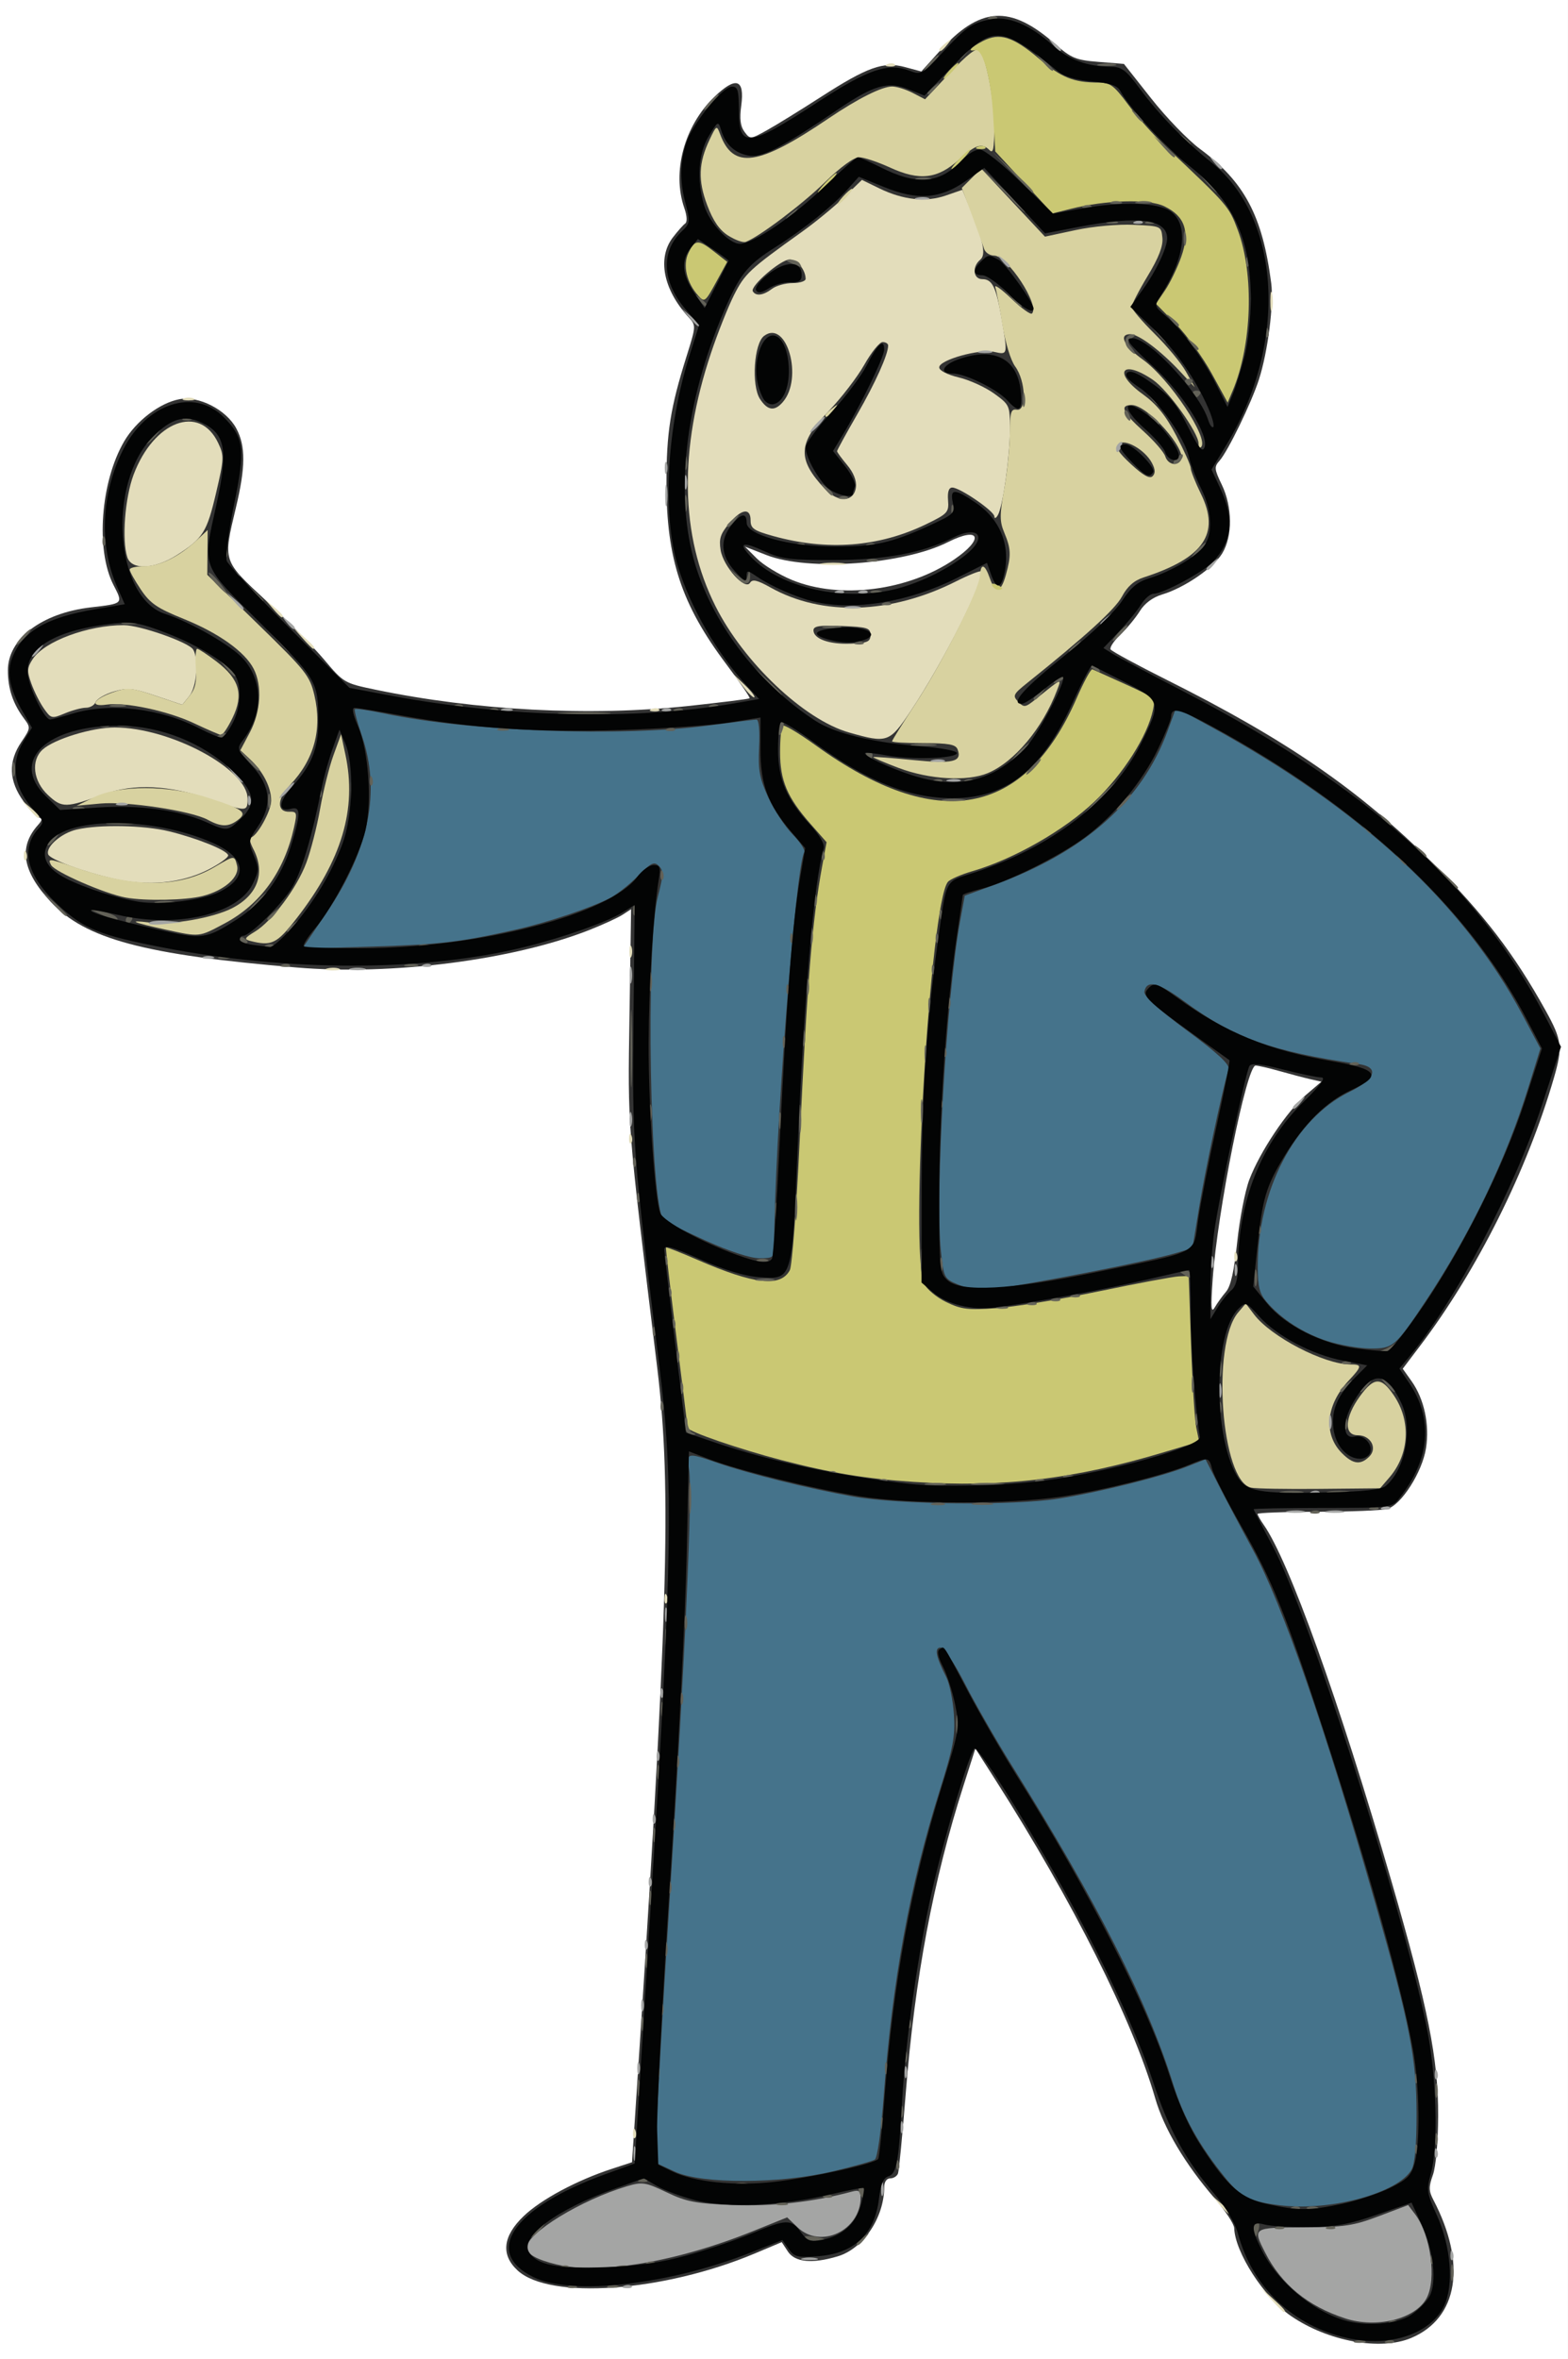 <?xml version="1.0" encoding="UTF-8" standalone="no"?>
<!-- Created with Inkscape (http://www.inkscape.org/) -->

<svg
   width="104.133mm"
   height="156.591mm"
   viewBox="0 0 104.133 156.591"
   version="1.1"
   id="svg5"
   inkscape:version="1.1.2 (b8e25be833, 2022-02-05)"
   sodipodi:docname="pip-boy.svg"
   xmlns:inkscape="http://www.inkscape.org/namespaces/inkscape"
   xmlns:sodipodi="http://sodipodi.sourceforge.net/DTD/sodipodi-0.dtd"
   xmlns="http://www.w3.org/2000/svg"
   xmlns:svg="http://www.w3.org/2000/svg">
  <rect x="0" y="0" width="104.133" height="156.591" fill="#333333" stroke="none"/>
  <sodipodi:namedview
     id="namedview7"
     pagecolor="#ffffff"
     bordercolor="#666666"
     borderopacity="1.0"
     inkscape:pageshadow="2"
     inkscape:pageopacity="0.0"
     inkscape:pagecheckerboard="0"
     inkscape:document-units="mm"
     showgrid="false"
     inkscape:zoom="0.74029882"
     inkscape:cx="284.34464"
     inkscape:cy="263.40715"
     inkscape:window-width="1920"
     inkscape:window-height="1017"
     inkscape:window-x="1912"
     inkscape:window-y="-8"
     inkscape:window-maximized="1"
     inkscape:current-layer="layer1" />
  <defs
     id="defs2" />
  <g
     inkscape:label="Calque 1"
     inkscape:groupmode="layer"
     id="layer1"
     transform="translate(-114.632,-103.979)">
    <g
       id="g978">
      <path
         style="fill:#ffffff;stroke-width:0.261"
         d="m 114.632,182.274 v -78.295 h 52.066 52.066 v 78.295 78.295 h -52.066 -52.066 z m 93.727,76.88 c 3.111,-1.312 3.689,-4.916 1.469,-9.154 -0.314,-0.6 -0.32,-0.869 -0.036,-1.663 0.199,-0.556 0.343,-2.175 0.35,-3.919 0.015,-3.756 -0.676,-7.219 -3.118,-15.632 -3.475,-11.973 -6.788,-21.204 -8.471,-23.607 -0.223,-0.318 -0.404,-0.639 -0.404,-0.715 1.3e-4,-0.076 1.791,-0.141 3.98,-0.145 2.189,-0.003 4.273,-0.088 4.632,-0.188 0.931,-0.258 2.321,-2.434 2.574,-4.029 0.248,-1.566 -0.122,-3.274 -0.963,-4.456 l -0.583,-0.819 1.148,-1.514 c 3.804,-5.016 7.109,-11.63 8.897,-17.808 0.585,-2.021 0.526,-2.499 -0.543,-4.43 -2.097,-3.785 -4.139,-6.451 -7.514,-9.812 -4.878,-4.857 -9.706,-8.181 -17.677,-12.168 -1.965,-0.983 -3.635,-1.888 -3.711,-2.012 -0.076,-0.124 0.217,-0.566 0.653,-0.983 0.436,-0.417 1.016,-1.12 1.29,-1.563 0.318,-0.513 0.856,-0.912 1.482,-1.1 1.47,-0.44 3.396,-1.756 3.985,-2.722 0.699,-1.146 0.686,-3.09 -0.028,-4.568 -0.496,-1.026 -0.512,-1.183 -0.153,-1.583 0.558,-0.623 2.123,-3.844 2.624,-5.403 0.592,-1.84 0.993,-4.992 0.813,-6.387 -0.578,-4.476 -1.777,-6.729 -4.749,-8.924 -0.774,-0.572 -2.223,-2.072 -3.219,-3.334 l -1.812,-2.293 -1.686,-0.135 c -1.507,-0.121 -1.813,-0.247 -2.877,-1.183 -3,-2.64 -4.999,-2.509 -7.71,0.506 l -1.182,1.314 -1.083,-0.292 c -1.439,-0.388 -2.493,-0.012 -5.61,1.995 -1.334,0.86 -2.931,1.844 -3.548,2.188 -1.105,0.616 -1.127,0.617 -1.503,0.115 -0.274,-0.367 -0.335,-0.859 -0.215,-1.757 0.233,-1.754 -0.351,-1.942 -1.777,-0.574 -2.012,1.93 -2.841,4.992 -2.003,7.397 0.177,0.507 0.199,0.918 0.056,1.018 -0.132,0.092 -0.5,0.507 -0.818,0.921 -1.05,1.368 -0.64,3.465 1.035,5.288 0.513,0.558 0.512,0.567 -0.129,2.61 -1.078,3.433 -1.332,5.043 -1.333,8.444 -1.8e-4,5.001 1.006,8.039 3.965,11.974 0.905,1.203 1.606,2.226 1.558,2.274 -0.048,0.048 -1.902,0.281 -4.12,0.517 -6.512,0.695 -14.05,0.299 -20.736,-1.089 -2.053,-0.426 -2.11,-0.459 -3.393,-1.984 -0.718,-0.853 -2.45,-2.612 -3.85,-3.91 -2.911,-2.699 -2.877,-2.595 -2.021,-6.168 0.649,-2.706 0.657,-4.107 0.033,-5.272 -0.668,-1.246 -2.497,-2.184 -3.787,-1.942 -1.3,0.244 -2.867,1.439 -3.659,2.79 -1.57,2.679 -1.91,7.212 -0.715,9.536 0.648,1.259 0.675,1.232 -1.52,1.491 -3.251,0.383 -5.491,2.087 -5.491,4.177 0,1.217 0.338,2.221 1.082,3.214 0.432,0.577 0.425,0.638 -0.185,1.537 -0.888,1.309 -0.84,2.591 0.149,3.956 0.432,0.596 0.92,1.083 1.084,1.083 0.182,0 0.138,0.179 -0.114,0.457 -1.326,1.466 -1.066,3.079 0.827,5.113 2.304,2.477 6.198,3.518 16.34,4.365 6.356,0.531 14.352,-0.492 19.418,-2.485 0.919,-0.362 1.923,-0.822 2.229,-1.023 l 0.558,-0.365 -0.106,7.082 c -0.114,7.578 -0.172,6.836 1.845,23.394 0.978,8.03 0.726,16.392 -1.518,50.292 l -0.159,2.401 -1.347,0.441 c -2.328,0.762 -4.686,2.025 -5.843,3.129 -1.393,1.33 -1.536,2.57 -0.416,3.608 2.128,1.973 9.676,1.436 15.765,-1.123 l 1.784,-0.75 0.408,0.623 c 0.468,0.714 1.62,0.824 3.314,0.317 1.693,-0.507 3.078,-2.568 3.083,-4.587 7.7e-4,-0.353 0.161,-0.587 0.401,-0.587 0.22,0 0.452,-0.147 0.516,-0.326 0.064,-0.179 0.295,-2.576 0.513,-5.326 0.609,-7.673 1.821,-14.125 3.834,-20.411 l 0.791,-2.469 1.318,2.065 c 5.15,8.07 9.138,16.008 10.62,21.139 0.583,2.019 1.986,4.38 3.964,6.669 0.699,0.809 1.278,1.69 1.286,1.957 0.048,1.606 1.986,4.61 3.763,5.832 2.457,1.69 5.946,2.327 8,1.461 z M 195.164,188.929 c 0.321,-4.574 2.256,-14.224 2.852,-14.224 0.164,0 0.877,0.164 1.585,0.364 0.708,0.2 1.624,0.441 2.037,0.535 l 0.75,0.171 -1.036,0.887 c -1.247,1.067 -3.045,3.76 -3.75,5.613 -0.282,0.741 -0.643,2.6 -0.804,4.131 -0.202,1.922 -0.431,2.945 -0.74,3.305 -0.246,0.287 -0.585,0.757 -0.753,1.044 -0.241,0.413 -0.27,0.031 -0.14,-1.827 z m -27.93,-46.454 c -0.854,-0.351 -1.907,-0.993 -2.34,-1.426 l -0.787,-0.787 1.427,0.558 c 2.778,1.086 9.087,0.636 12.052,-0.859 2.139,-1.079 2.436,-0.22 0.402,1.161 -3.064,2.081 -7.595,2.651 -10.753,1.353 z"
         id="path888" />
      <path
         style="fill:#e3ddbb;stroke-width:0.261"
         d="m 199.045,256.59 -0.767,-0.848 0.848,0.767 c 0.791,0.714 0.968,0.93 0.767,0.93 -0.045,0 -0.427,-0.382 -0.848,-0.848 z m -3.401,-6.264 -0.497,-0.587 0.587,0.497 c 0.552,0.467 0.706,0.677 0.497,0.677 -0.05,0 -0.314,-0.264 -0.587,-0.587 z m -38.972,-4.785 c 0.012,-0.304 0.074,-0.366 0.158,-0.158 0.075,0.188 0.066,0.414 -0.022,0.5 -0.087,0.087 -0.148,-0.068 -0.137,-0.343 z m 2.088,-35.494 c 0.012,-0.304 0.074,-0.366 0.158,-0.158 0.075,0.188 0.066,0.413 -0.022,0.5 -0.087,0.087 -0.148,-0.068 -0.137,-0.343 z m 37.843,-22.706 c 0.012,-0.304 0.074,-0.366 0.158,-0.158 0.075,0.188 0.066,0.413 -0.022,0.5 -0.087,0.087 -0.148,-0.068 -0.137,-0.343 z m -40.192,-7.83 c 0.012,-0.304 0.074,-0.366 0.158,-0.158 0.075,0.188 0.066,0.413 -0.022,0.5 -0.087,0.087 -0.148,-0.068 -0.137,-0.343 z M 136.364,168.261 c 0.254,-0.066 0.606,-0.062 0.783,0.009 0.177,0.071 -0.031,0.126 -0.462,0.12 -0.431,-0.006 -0.575,-0.064 -0.321,-0.13 z m 20.067,-1.124 c 0,-0.359 0.059,-0.506 0.132,-0.326 0.072,0.179 0.072,0.473 0,0.652 -0.072,0.179 -0.132,0.033 -0.132,-0.326 z m -34.23,-4.834 c -2.055,-0.462 -4.256,-1.278 -4.37,-1.621 -0.168,-0.503 0.872,-1.406 1.891,-1.642 1.503,-0.348 4.467,-0.292 6.133,0.116 1.879,0.46 3.854,1.258 3.929,1.587 0.033,0.144 -0.574,0.58 -1.347,0.971 -1.774,0.895 -3.954,1.101 -6.235,0.589 z m -5.982,-1.582 c 0.012,-0.304 0.074,-0.366 0.158,-0.158 0.075,0.188 0.066,0.413 -0.022,0.5 -0.087,0.087 -0.148,-0.068 -0.137,-0.343 z m 0.346,-3.045 -0.497,-0.587 0.587,0.497 c 0.552,0.467 0.706,0.677 0.497,0.677 -0.05,0 -0.314,-0.264 -0.587,-0.587 z m 12.03,-0.648 c -2.678,-0.938 -5.088,-1.054 -7.047,-0.34 -2.546,0.928 -2.797,0.932 -3.733,0.057 -0.985,-0.92 -1.144,-2.296 -0.35,-3.015 0.771,-0.698 3.294,-1.47 4.794,-1.466 3.687,0.009 8.815,2.757 8.815,4.725 0,0.885 -0.061,0.886 -2.479,0.04 z m 42.41,-4.435 c -2.967,-0.844 -6.986,-4.648 -8.86,-8.386 -2.344,-4.676 -2.443,-10.384 -0.292,-16.804 0.445,-1.329 1.132,-3.057 1.527,-3.841 0.714,-1.417 1.023,-1.706 4.496,-4.186 0.905,-0.646 2.174,-1.688 2.82,-2.315 l 1.176,-1.141 1.156,0.562 c 1.591,0.773 3.096,0.934 4.421,0.474 l 1.095,-0.38 0.441,1.074 c 0.964,2.349 1.148,3.233 0.745,3.568 -0.56,0.465 -0.471,1.29 0.139,1.29 0.664,0 0.922,0.53 1.281,2.631 0.413,2.414 0.417,2.396 -0.485,2.198 -0.987,-0.217 -3.658,0.531 -3.658,1.024 0,0.214 0.524,0.484 1.3,0.67 0.715,0.171 1.772,0.654 2.349,1.072 1.025,0.743 1.049,0.795 1.049,2.339 0,1.808 -0.468,5.144 -0.802,5.725 -0.124,0.215 -0.229,0.256 -0.234,0.09 -0.009,-0.354 -2.287,-1.917 -2.794,-1.917 -0.232,0 -0.326,0.283 -0.281,0.848 0.062,0.796 -0.028,0.894 -1.451,1.583 -3.142,1.522 -6.557,1.787 -10.162,0.787 -1.287,-0.357 -1.501,-0.504 -1.501,-1.034 0,-0.866 -0.604,-0.776 -1.438,0.216 -0.568,0.676 -0.673,1.007 -0.553,1.749 0.177,1.091 1.624,2.701 1.953,2.173 0.16,-0.257 0.474,-0.185 1.371,0.317 3.431,1.918 8.001,1.764 12.316,-0.414 0.847,-0.428 1.594,-0.724 1.66,-0.658 0.353,0.353 -2.511,6.033 -4.662,9.245 -1.424,2.127 -1.554,2.172 -4.122,1.442 z m 1.435,-6.466 c 0,-0.467 -0.199,-0.53 -1.892,-0.599 -1.479,-0.06 -1.892,0.003 -1.892,0.286 0,0.569 1.054,0.947 2.479,0.888 1.113,-0.046 1.305,-0.13 1.305,-0.576 z m -0.965,-9.816 c 0.051,-0.436 -0.161,-0.967 -0.587,-1.473 -0.366,-0.435 -0.666,-0.846 -0.666,-0.912 0,-0.066 0.602,-1.165 1.338,-2.442 1.215,-2.108 2.055,-3.977 2.055,-4.572 0,-0.125 -0.165,-0.228 -0.367,-0.228 -0.202,0 -0.746,0.673 -1.211,1.496 -0.464,0.823 -1.54,2.22 -2.39,3.106 -2.032,2.116 -2.082,3.164 -0.247,5.131 0.886,0.95 1.959,0.895 2.075,-0.106 z m -4.853,-5.648 c 1.368,-1.578 0.264,-5.496 -1.239,-4.396 -0.682,0.499 -0.866,3.298 -0.276,4.199 0.504,0.769 0.967,0.829 1.515,0.198 z m -0.722,-7.512 c 0.279,-0.211 0.895,-0.383 1.37,-0.383 0.475,0 0.864,-0.125 0.864,-0.278 0,-0.596 -0.565,-1.288 -1.052,-1.288 -0.603,0 -2.663,1.777 -2.453,2.116 0.208,0.336 0.691,0.272 1.272,-0.167 z m -48.355,27.852 c -0.271,-0.386 -0.646,-1.132 -0.834,-1.658 -0.297,-0.833 -0.284,-1.043 0.099,-1.628 0.766,-1.169 3.661,-2.244 6.044,-2.244 1.071,0 4.295,1.13 4.601,1.613 0.397,0.626 0.249,2.477 -0.246,3.089 l -0.472,0.583 -1.756,-0.593 c -1.538,-0.519 -1.885,-0.554 -2.804,-0.279 -0.576,0.173 -1.113,0.484 -1.193,0.691 -0.08,0.207 -0.371,0.377 -0.647,0.377 -0.277,0 -0.907,0.169 -1.401,0.375 -0.869,0.363 -0.915,0.352 -1.392,-0.326 z m 40.362,0.034 c 0.188,-0.075 0.413,-0.066 0.5,0.022 0.087,0.087 -0.068,0.148 -0.343,0.137 -0.304,-0.012 -0.366,-0.074 -0.158,-0.158 z m 6.074,-1.487 -0.63,-0.814 0.747,0.71 c 0.411,0.39 0.694,0.757 0.63,0.814 -0.064,0.057 -0.4,-0.262 -0.747,-0.71 z m -29.272,-3.228 -0.633,-0.718 0.718,0.633 c 0.671,0.591 0.837,0.803 0.633,0.803 -0.047,0 -0.37,-0.323 -0.718,-0.718 z m -1.962,-1.957 -0.497,-0.587 0.587,0.497 c 0.552,0.467 0.706,0.677 0.497,0.677 -0.05,0 -0.314,-0.264 -0.587,-0.587 z m -9.659,-3.393 c -0.375,-1.139 -0.162,-3.946 0.415,-5.483 1.342,-3.571 4.38,-4.715 5.615,-2.114 0.404,0.852 0.397,1.037 -0.133,3.303 -0.615,2.627 -0.869,3.032 -2.593,4.137 -1.488,0.954 -3.018,1.026 -3.304,0.156 z m 46.156,0.4 c 0.395,-0.06 1.041,-0.06 1.435,0 0.395,0.06 0.072,0.109 -0.718,0.109 -0.789,0 -1.112,-0.049 -0.718,-0.109 z m -42.41,-10.947 c 0.179,-0.072 0.473,-0.072 0.652,0 0.179,0.072 0.033,0.132 -0.326,0.132 -0.359,0 -0.506,-0.059 -0.326,-0.132 z m 72.163,-6.482 c 0.003,-0.574 0.056,-0.778 0.119,-0.454 0.063,0.325 0.06,0.794 -0.006,1.044 -0.065,0.25 -0.117,-0.015 -0.113,-0.59 z m -25.43,-15.707 c 0.188,-0.075 0.413,-0.066 0.5,0.022 0.087,0.087 -0.068,0.148 -0.343,0.137 -0.304,-0.012 -0.366,-0.074 -0.158,-0.158 z m 3.442,-0.964 c 0,-0.054 0.206,-0.26 0.457,-0.457 0.414,-0.325 0.423,-0.315 0.099,0.099 -0.341,0.435 -0.555,0.573 -0.555,0.358 z"
         id="path886" />
      <path
         style="fill:#d8d2a0;stroke-width:0.261"
         d="m 197.717,202.72 c -1.986,-0.419 -2.656,-9.508 -0.857,-11.629 l 0.505,-0.595 0.547,0.723 c 1.13,1.491 4.664,3.323 6.41,3.323 0.786,0 0.77,0.119 -0.142,1.096 -1.499,1.604 -1.67,3.551 -0.422,4.799 0.732,0.732 1.236,0.793 1.809,0.22 0.561,-0.561 0.094,-1.417 -0.773,-1.417 -0.93,0 -0.859,-1.189 0.153,-2.587 0.933,-1.287 1.417,-1.3 2.254,-0.057 1.154,1.712 1.034,3.897 -0.297,5.446 l -0.62,0.721 -4.003,0.038 c -2.202,0.022 -4.256,-0.015 -4.565,-0.08 z M 131.242,166.43 c -0.415,-0.107 -0.37,-0.195 0.309,-0.608 1.152,-0.7 2.795,-2.897 3.423,-4.574 0.299,-0.799 0.712,-2.415 0.917,-3.589 0.205,-1.175 0.602,-2.767 0.882,-3.539 l 0.509,-1.404 0.29,1.351 c 0.773,3.605 -0.237,6.996 -3.233,10.855 -1.323,1.704 -1.671,1.874 -3.095,1.507 z m -5.648,-0.757 c -2.147,-0.466 -2.557,-0.65 -1.033,-0.464 1.46,0.178 4.205,-0.297 5.481,-0.948 1.703,-0.869 2.235,-2.341 1.418,-3.922 -0.219,-0.423 -0.307,-0.771 -0.196,-0.772 0.398,-0.003 1.377,-1.74 1.377,-2.441 0,-0.889 -0.531,-1.935 -1.39,-2.737 l -0.656,-0.613 0.631,-1.188 c 0.727,-1.367 0.829,-3.103 0.248,-4.226 -0.584,-1.13 -2.333,-2.373 -4.654,-3.309 -1.758,-0.709 -2.214,-1.022 -2.835,-1.946 -0.407,-0.606 -0.74,-1.201 -0.74,-1.323 0,-0.122 0.44,-0.222 0.979,-0.223 1.029,-0.001 2.335,-0.654 3.502,-1.751 l 0.697,-0.654 -0.012,1.487 -0.012,1.487 3.393,3.304 c 3.159,3.076 3.416,3.4 3.719,4.693 0.531,2.265 -0.012,4.265 -1.616,5.957 -0.874,0.922 -0.895,1.799 -0.042,1.773 0.498,-0.015 0.522,0.067 0.305,1.044 -0.651,2.926 -2.222,5.098 -4.608,6.369 -1.729,0.922 -1.618,0.91 -3.953,0.404 z m -2.61,-2.119 c -1.4,-0.256 -4.714,-1.701 -4.961,-2.162 -0.241,-0.451 -0.128,-0.441 1.514,0.133 4,1.397 6.959,1.398 9.34,0.003 1.348,-0.79 1.319,-0.788 1.497,-0.104 0.197,0.752 -0.831,1.662 -2.293,2.03 -1.129,0.284 -3.803,0.337 -5.098,0.1 z m 5.439,-5.166 c -1.093,-0.594 -5.371,-1.238 -7.135,-1.074 l -1.566,0.145 1.174,-0.572 c 1.647,-0.803 4.913,-0.8 7.438,0.006 2.453,0.783 2.762,1.004 2.103,1.507 -0.626,0.478 -1.119,0.475 -2.014,-0.012 z m 45.899,-3.434 c -0.974,-0.369 -1.738,-0.696 -1.696,-0.727 0.042,-0.031 1.228,0.059 2.638,0.198 2.668,0.264 3.279,0.117 2.961,-0.711 -0.125,-0.324 -0.591,-0.409 -2.253,-0.409 -1.153,0 -2.096,-0.056 -2.096,-0.123 0,-0.068 0.694,-1.18 1.542,-2.472 1.783,-2.716 4.24,-7.588 4.294,-8.514 0.05,-0.86 0.32,-0.799 0.65,0.148 0.367,1.054 0.741,0.986 1.069,-0.196 0.361,-1.298 0.345,-1.74 -0.097,-2.8 -0.32,-0.767 -0.322,-1.174 -0.009,-2.928 0.2,-1.12 0.367,-2.776 0.372,-3.68 0.006,-1.417 0.072,-1.632 0.466,-1.566 0.665,0.112 0.587,-1.92 -0.11,-2.869 -0.303,-0.413 -0.658,-1.572 -0.852,-2.779 -0.182,-1.139 -0.395,-2.255 -0.473,-2.479 -0.078,-0.225 0.402,0.113 1.065,0.75 0.664,0.637 1.282,1.083 1.374,0.991 0.536,-0.536 -1.629,-3.845 -2.516,-3.845 -0.29,0 -0.591,-0.206 -0.669,-0.457 -0.078,-0.251 -0.441,-1.261 -0.808,-2.244 l -0.667,-1.788 0.645,-0.645 0.645,-0.645 2.116,2.261 2.116,2.261 2.035,-0.435 c 1.166,-0.249 2.815,-0.399 3.862,-0.351 1.818,0.083 1.827,0.087 1.903,0.867 0.053,0.546 -0.244,1.313 -0.979,2.53 -0.58,0.961 -1.055,1.881 -1.055,2.045 0,0.164 0.676,0.963 1.502,1.777 0.826,0.813 1.767,1.948 2.092,2.522 l 0.59,1.043 -0.983,-1.056 c -1.268,-1.362 -2.743,-2.468 -3.291,-2.468 -0.816,0 -0.431,0.785 0.831,1.691 1.765,1.268 4.414,5.246 3.861,5.799 -0.091,0.091 -0.166,-0.012 -0.166,-0.229 0,-0.721 -2.031,-3.55 -3.041,-4.236 -2.053,-1.395 -2.681,-0.49 -0.665,0.958 0.916,0.658 1.512,1.393 2.218,2.738 0.531,1.011 0.966,1.985 0.966,2.165 0,0.18 0.307,0.955 0.682,1.721 1.291,2.639 0.187,4.242 -3.814,5.539 -0.632,0.205 -1.074,0.595 -1.435,1.269 -0.453,0.843 -2.401,2.62 -6.278,5.724 -0.948,0.759 -0.996,0.858 -0.612,1.256 0.388,0.401 0.471,0.389 1.174,-0.178 1.78,-1.433 1.718,-1.408 1.4,-0.571 -0.956,2.516 -2.825,4.747 -4.595,5.487 -1.367,0.571 -3.885,0.426 -5.91,-0.341 z m 16.805,-20.259 c -0.467,-0.873 -1.812,-1.631 -2.201,-1.241 -0.227,0.227 -0.022,0.559 0.839,1.353 0.799,0.738 1.222,0.97 1.415,0.777 0.193,-0.193 0.177,-0.459 -0.053,-0.889 z m 1.926,-0.172 c 0.428,-0.693 -2.214,-3.661 -3.258,-3.661 -0.832,0 -0.615,0.489 0.77,1.734 0.71,0.638 1.364,1.39 1.453,1.671 0.17,0.537 0.77,0.686 1.035,0.257 z m -65.502,17.475 c -1.751,-0.829 -4.585,-1.435 -5.842,-1.251 -1.162,0.17 -0.896,-0.354 0.413,-0.815 0.976,-0.343 1.196,-0.326 2.836,0.228 l 1.778,0.601 0.494,-0.61 c 0.368,-0.454 0.472,-0.929 0.407,-1.86 -0.048,-0.687 -0.006,-1.25 0.089,-1.25 0.097,9e-5 0.68,0.385 1.297,0.856 1.518,1.158 1.806,2.179 1.053,3.73 -0.309,0.636 -0.651,1.146 -0.761,1.134 -0.109,-0.012 -0.904,-0.356 -1.765,-0.763 z m 41.888,-20.452 c 0,-0.054 0.206,-0.26 0.457,-0.457 0.414,-0.325 0.423,-0.315 0.099,0.099 -0.341,0.435 -0.555,0.573 -0.555,0.358 z m -6.447,-11.928 c -0.587,-0.377 -1.002,-0.979 -1.393,-2.019 -0.621,-1.653 -0.58,-2.796 0.158,-4.352 0.455,-0.959 0.474,-0.969 0.696,-0.369 0.875,2.366 2.538,2.125 7.215,-1.045 1.926,-1.305 3.535,-2.112 4.211,-2.112 0.3,0 0.915,0.191 1.366,0.424 l 0.821,0.424 1.663,-1.764 c 1.156,-1.226 1.746,-1.681 1.936,-1.492 0.456,0.456 0.989,3.213 0.994,5.134 0.003,1.411 -0.066,1.744 -0.309,1.501 -0.503,-0.503 -0.924,-0.373 -2.028,0.624 -1.427,1.289 -2.62,1.427 -4.581,0.529 -0.821,-0.376 -1.747,-0.683 -2.058,-0.683 -0.342,0 -1.233,0.651 -2.252,1.644 -1.515,1.477 -4.406,3.655 -5.27,3.97 -0.182,0.067 -0.708,-0.121 -1.168,-0.416 z m 7.622,-2.589 c 0.26,-0.287 0.531,-0.522 0.603,-0.522 0.072,0 -0.082,0.235 -0.342,0.522 -0.26,0.287 -0.531,0.522 -0.603,0.522 -0.072,0 0.082,-0.235 0.342,-0.522 z"
         id="path884" />
      <path
         style="fill:#cac873;stroke-width:0.261"
         d="m 175.311,202.338 c -3.173,-0.21 -5.475,-0.588 -8.743,-1.436 -2.814,-0.73 -6.26,-1.915 -6.271,-2.155 -0.003,-0.088 -0.34,-2.803 -0.747,-6.033 -0.406,-3.23 -0.717,-5.901 -0.689,-5.937 0.028,-0.035 0.981,0.339 2.12,0.833 3.752,1.626 5.493,1.819 6.104,0.676 0.149,-0.279 0.443,-4.124 0.652,-8.544 0.499,-10.55 0.836,-14.673 1.493,-18.257 l 0.295,-1.607 -1.06,-1.205 c -1.548,-1.758 -2.025,-2.88 -2.026,-4.759 -5.2e-4,-0.885 0.073,-1.683 0.163,-1.773 0.09,-0.09 1.088,0.505 2.218,1.321 8.039,5.811 13.874,4.75 17.318,-3.15 0.476,-1.091 0.944,-1.95 1.04,-1.909 0.097,0.041 1.079,0.485 2.184,0.987 1.96,0.891 2.005,0.932 1.845,1.696 -0.366,1.746 -1.991,4.294 -3.89,6.098 -2.007,1.906 -5.368,3.822 -8.099,4.616 -0.762,0.221 -1.499,0.544 -1.638,0.717 -1.172,1.457 -2.538,24.549 -1.578,26.657 0.166,0.365 0.821,0.913 1.463,1.224 1.009,0.489 1.448,0.542 3.338,0.409 1.197,-0.085 4.267,-0.589 6.823,-1.121 2.556,-0.532 4.94,-0.979 5.299,-0.992 l 0.652,-0.025 0.155,4.567 c 0.085,2.512 0.241,4.986 0.346,5.499 l 0.192,0.931 -2.304,0.691 c -6.024,1.807 -10.764,2.371 -16.658,1.981 z m 5.222,-59.469 c -0.092,-0.148 0.012,-0.192 0.246,-0.103 0.452,0.174 0.535,0.361 0.159,0.361 -0.135,0 -0.317,-0.116 -0.405,-0.258 z m 14.563,-14.111 c -0.587,-1.069 -1.659,-2.545 -2.382,-3.28 L 191.399,124.142 192,123.257 c 0.331,-0.487 0.814,-1.483 1.073,-2.213 0.602,-1.695 0.259,-2.72 -1.131,-3.38 -1.036,-0.492 -3.861,-0.413 -6.189,0.174 l -1.222,0.308 -1.902,-2.059 -1.902,-2.059 -0.136,-2.349 c -0.146,-2.518 -0.677,-4.478 -1.185,-4.372 -0.566,0.118 -0.325,-0.176 0.49,-0.597 1.126,-0.582 1.997,-0.311 3.746,1.168 1.489,1.259 2.298,1.582 3.959,1.582 0.756,0 1.015,0.193 1.942,1.447 0.588,0.796 1.718,2.058 2.511,2.806 4.148,3.908 4.187,3.953 4.78,5.534 1.099,2.927 0.946,7.639 -0.346,10.686 l -0.326,0.769 z m -34.091,-5.152 c -0.777,-0.858 -1.044,-2.026 -0.652,-2.844 0.431,-0.9 0.651,-0.909 1.726,-0.067 l 0.849,0.664 -0.745,1.363 c -0.711,1.3 -0.765,1.341 -1.178,0.885 z m 8.435,-7.491 c 0.337,-0.359 0.672,-0.652 0.743,-0.652 0.072,0 -0.145,0.293 -0.482,0.652 -0.337,0.359 -0.672,0.652 -0.743,0.652 -0.072,0 0.145,-0.293 0.482,-0.652 z m 8.873,-1.566 c 0.337,-0.359 0.672,-0.652 0.743,-0.652 0.072,0 -0.145,0.294 -0.482,0.652 -0.337,0.359 -0.672,0.652 -0.743,0.652 -0.072,0 0.145,-0.294 0.482,-0.652 z m 1.256,-0.831 c 0.188,-0.075 0.413,-0.066 0.5,0.022 0.087,0.087 -0.068,0.148 -0.343,0.137 -0.304,-0.012 -0.366,-0.074 -0.158,-0.158 z m -1.908,-5.041 c 0.26,-0.287 0.531,-0.522 0.603,-0.522 0.072,0 -0.082,0.235 -0.342,0.522 -0.26,0.287 -0.531,0.522 -0.603,0.522 -0.072,0 0.082,-0.235 0.342,-0.522 z"
         id="path882" />
      <path
         style="fill:#a4a5a4;stroke-width:0.261"
         d="m 203.964,257.857 c -2.482,-0.809 -4.227,-2.242 -5.307,-4.358 -0.851,-1.668 -0.847,-1.67 2.557,-1.685 2.707,-0.012 3.293,-0.099 5.002,-0.745 l 1.935,-0.732 0.463,0.613 c 1.035,1.373 1.435,4.306 0.759,5.569 -0.741,1.384 -3.315,2.021 -5.409,1.339 z m -47.884,-2.163 c 0.188,-0.075 0.413,-0.066 0.5,0.022 0.087,0.087 -0.068,0.148 -0.343,0.137 -0.304,-0.012 -0.366,-0.074 -0.158,-0.158 z m -4.469,-1.413 c -1.299,-0.305 -2.007,-0.696 -2.007,-1.107 0,-0.968 3.623,-3.185 6.691,-4.094 0.996,-0.295 1.199,-0.263 2.61,0.41 1.313,0.627 1.936,0.747 4.4,0.845 2.614,0.104 5.379,-0.207 7.895,-0.89 0.471,-0.128 0.587,-0.052 0.587,0.381 0,2.197 -2.654,3.458 -4.187,1.99 l -0.692,-0.663 -2.255,0.909 c -5.062,2.041 -10.132,2.903 -13.043,2.218 z m 16.327,-0.415 c 0.251,-0.066 0.662,-0.066 0.913,0 0.251,0.066 0.046,0.119 -0.457,0.119 -0.502,0 -0.708,-0.054 -0.457,-0.119 z m 43.018,-0.233 c 0.012,-0.304 0.074,-0.366 0.158,-0.158 0.075,0.188 0.066,0.413 -0.022,0.5 -0.087,0.087 -0.148,-0.068 -0.137,-0.343 z m -37.812,-4.415 c 0.006,-0.431 0.064,-0.575 0.13,-0.321 0.066,0.254 0.062,0.606 -0.009,0.783 -0.071,0.177 -0.126,-0.031 -0.12,-0.462 z m -16.442,-2.349 c 0.006,-0.431 0.064,-0.575 0.13,-0.321 0.066,0.254 0.062,0.606 -0.009,0.783 -0.071,0.177 -0.126,-0.031 -0.12,-0.462 z m 53.211,-0.022 c 0.012,-0.304 0.074,-0.366 0.158,-0.158 0.075,0.188 0.066,0.413 -0.022,0.5 -0.087,0.087 -0.148,-0.068 -0.137,-0.343 z m -35.473,-1.675 c 0,-0.359 0.059,-0.506 0.132,-0.326 0.072,0.179 0.072,0.473 0,0.652 -0.072,0.179 -0.132,0.033 -0.132,-0.326 z m 0.261,-3.654 c 0,-0.359 0.059,-0.506 0.132,-0.326 0.072,0.179 0.072,0.473 0,0.652 -0.072,0.179 -0.132,0.033 -0.132,-0.326 z m 35.212,0.109 c 0.012,-0.304 0.074,-0.366 0.158,-0.158 0.075,0.188 0.066,0.414 -0.022,0.5 -0.087,0.087 -0.148,-0.068 -0.137,-0.343 z m -52.959,-0.37 c 0,-0.359 0.059,-0.506 0.132,-0.326 0.072,0.179 0.072,0.473 0,0.652 -0.072,0.179 -0.132,0.033 -0.132,-0.326 z m 0.261,-4.176 c 0,-0.359 0.059,-0.506 0.132,-0.326 0.072,0.179 0.072,0.473 0,0.652 -0.072,0.179 -0.132,0.033 -0.132,-0.326 z m 0.24,-4.067 c 0.012,-0.304 0.074,-0.366 0.158,-0.158 0.075,0.188 0.066,0.414 -0.022,0.5 -0.087,0.087 -0.148,-0.068 -0.137,-0.343 z m 0.261,-4.176 c 0.012,-0.304 0.074,-0.366 0.158,-0.158 0.075,0.188 0.066,0.413 -0.022,0.5 -0.087,0.087 -0.148,-0.068 -0.137,-0.343 z m 0.261,-4.176 c 0.012,-0.304 0.074,-0.366 0.158,-0.158 0.075,0.188 0.066,0.413 -0.022,0.5 -0.087,0.087 -0.148,-0.068 -0.137,-0.343 z m 0.261,-4.176 c 0.012,-0.304 0.074,-0.366 0.158,-0.158 0.075,0.188 0.066,0.414 -0.022,0.5 -0.087,0.087 -0.148,-0.068 -0.137,-0.343 z m 0.261,-4.176 c 0.012,-0.304 0.074,-0.366 0.158,-0.158 0.075,0.188 0.066,0.413 -0.022,0.5 -0.087,0.087 -0.149,-0.068 -0.137,-0.343 z m 0.291,-5.198 c 0.006,-0.431 0.064,-0.575 0.13,-0.321 0.066,0.254 0.062,0.606 -0.009,0.783 -0.071,0.177 -0.126,-0.031 -0.12,-0.462 z m 41.383,-6.84 c 0.325,-0.062 0.794,-0.06 1.044,0.006 0.25,0.065 -0.015,0.117 -0.59,0.113 -0.574,-0.003 -0.778,-0.056 -0.454,-0.119 z m 2.61,0 c 0.325,-0.062 0.794,-0.06 1.044,0.006 0.25,0.065 -0.015,0.117 -0.59,0.113 -0.574,-0.003 -0.778,-0.056 -0.454,-0.119 z m -43.723,-0.86 c 0,-0.502 0.054,-0.708 0.119,-0.457 0.066,0.251 0.066,0.662 0,0.913 -0.066,0.251 -0.119,0.046 -0.119,-0.457 z m 47.39,0.605 c 0.188,-0.075 0.413,-0.066 0.5,0.022 0.087,0.087 -0.068,0.148 -0.343,0.137 -0.304,-0.012 -0.366,-0.074 -0.158,-0.158 z m -4.698,-1.044 c 0.188,-0.075 0.413,-0.066 0.5,0.022 0.087,0.087 -0.068,0.149 -0.343,0.137 -0.304,-0.012 -0.366,-0.074 -0.158,-0.158 z m 1.144,-4.65 c 0.006,-0.431 0.064,-0.575 0.13,-0.321 0.066,0.254 0.062,0.606 -0.009,0.783 -0.071,0.177 -0.126,-0.031 -0.12,-0.462 z m -7.308,-2.088 c 0.006,-0.431 0.064,-0.575 0.13,-0.321 0.066,0.254 0.062,0.606 -0.009,0.783 -0.071,0.177 -0.126,-0.031 -0.12,-0.462 z m 1.034,-7.96 c 0,-0.359 0.059,-0.506 0.132,-0.326 0.072,0.179 0.072,0.473 0,0.652 -0.072,0.179 -0.132,0.033 -0.132,-0.326 z m -1.566,-0.522 c 0,-0.359 0.059,-0.506 0.132,-0.326 0.072,0.179 0.072,0.473 0,0.652 -0.072,0.179 -0.132,0.033 -0.132,-0.326 z m -38.616,-9.526 c 0.006,-0.431 0.064,-0.575 0.13,-0.321 0.066,0.254 0.062,0.606 -0.009,0.783 -0.071,0.177 -0.126,-0.031 -0.12,-0.462 z m 44.055,-0.751 c 0,-0.054 0.206,-0.26 0.457,-0.457 0.414,-0.325 0.423,-0.315 0.099,0.099 -0.341,0.435 -0.555,0.573 -0.555,0.358 z m -44.046,-8.775 c 0,-0.502 0.054,-0.708 0.119,-0.457 0.066,0.251 0.066,0.662 0,0.913 -0.066,0.251 -0.119,0.046 -0.119,-0.457 z m -18.525,-0.441 c 0.251,-0.066 0.662,-0.066 0.913,0 0.251,0.066 0.046,0.119 -0.457,0.119 -0.502,0 -0.708,-0.054 -0.457,-0.119 z m 4.845,-0.259 c 0.188,-0.075 0.413,-0.066 0.5,0.022 0.087,0.087 -0.068,0.148 -0.343,0.137 -0.304,-0.012 -0.366,-0.074 -0.158,-0.158 z m -14.631,-0.517 c 0.179,-0.072 0.473,-0.072 0.652,0 0.179,0.072 0.033,0.132 -0.326,0.132 -0.359,0 -0.506,-0.059 -0.326,-0.132 z m -3.611,-2.258 c 0.118,-0.118 0.67,-0.174 1.228,-0.126 l 1.013,0.088 -1.228,0.126 c -0.675,0.069 -1.131,0.031 -1.013,-0.088 z m -2.131,-7.92 c 0.179,-0.072 0.473,-0.072 0.652,0 0.179,0.072 0.033,0.132 -0.326,0.132 -0.359,0 -0.506,-0.059 -0.326,-0.132 z m 8.698,-0.24 c 0.012,-0.304 0.074,-0.366 0.158,-0.158 0.075,0.188 0.066,0.414 -0.022,0.5 -0.087,0.087 -0.148,-0.068 -0.137,-0.343 z m 2.459,-0.631 c 0.26,-0.287 0.531,-0.522 0.603,-0.522 0.072,0 -0.082,0.235 -0.342,0.522 -0.26,0.287 -0.531,0.522 -0.603,0.522 -0.072,0 0.082,-0.235 0.342,-0.522 z m -3.418,-1.109 -0.497,-0.587 0.587,0.497 c 0.552,0.467 0.706,0.677 0.497,0.677 -0.05,0 -0.314,-0.264 -0.587,-0.587 z m 47.464,0.406 c 0.254,-0.066 0.606,-0.062 0.783,0.009 0.177,0.071 -0.031,0.126 -0.462,0.12 -0.431,-0.006 -0.575,-0.064 -0.321,-0.13 z m -1.044,-1.305 c 0.254,-0.066 0.606,-0.062 0.783,0.009 0.177,0.071 -0.031,0.126 -0.462,0.12 -0.431,-0.006 -0.575,-0.064 -0.321,-0.13 z m -28.583,-3.385 c 0.179,-0.072 0.473,-0.072 0.652,0 0.179,0.072 0.033,0.132 -0.326,0.132 -0.359,0 -0.506,-0.059 -0.326,-0.132 z m 10.717,-0.006 c 0.188,-0.075 0.413,-0.066 0.5,0.022 0.087,0.087 -0.068,0.148 -0.343,0.137 -0.304,-0.012 -0.366,-0.074 -0.158,-0.158 z M 116.721,147.464 c 0,-0.054 0.206,-0.26 0.457,-0.457 0.414,-0.325 0.423,-0.315 0.099,0.099 -0.341,0.435 -0.555,0.573 -0.555,0.358 z m 16.931,-2.185 c -0.325,-0.414 -0.315,-0.423 0.099,-0.099 0.251,0.197 0.457,0.403 0.457,0.457 0,0.215 -0.214,0.076 -0.555,-0.358 z m 54.057,0.097 c 0,-0.054 0.206,-0.26 0.457,-0.457 0.414,-0.325 0.423,-0.315 0.099,0.099 -0.341,0.435 -0.555,0.573 -0.555,0.358 z m -57.572,-1.533 -0.497,-0.587 0.587,0.497 c 0.552,0.467 0.706,0.677 0.497,0.677 -0.05,0 -0.314,-0.264 -0.587,-0.587 z m 40.673,0.407 c 0.251,-0.066 0.662,-0.066 0.913,0 0.251,0.066 0.046,0.119 -0.457,0.119 -0.502,0 -0.708,-0.054 -0.457,-0.119 z m -0.636,-1.042 c 0.188,-0.075 0.413,-0.066 0.5,0.022 0.087,0.087 -0.068,0.148 -0.343,0.137 -0.304,-0.012 -0.366,-0.074 -0.158,-0.158 z m 1.566,0 c 0.188,-0.075 0.413,-0.066 0.5,0.022 0.087,0.087 -0.068,0.148 -0.343,0.137 -0.304,-0.012 -0.366,-0.074 -0.158,-0.158 z m -41.742,-1.322 c -0.325,-0.414 -0.315,-0.423 0.099,-0.099 0.251,0.197 0.457,0.403 0.457,0.457 0,0.215 -0.214,0.076 -0.555,-0.358 z m 64.757,-0.164 c 0,-0.054 0.206,-0.26 0.457,-0.457 0.414,-0.325 0.423,-0.315 0.099,0.099 -0.341,0.435 -0.555,0.573 -0.555,0.358 z m -35.945,-4.86 c 0,-0.646 0.051,-0.91 0.113,-0.587 0.062,0.323 0.062,0.851 0,1.174 -0.062,0.323 -0.113,0.059 -0.113,-0.587 z m 1.285,-0.913 c 0.006,-0.431 0.064,-0.575 0.13,-0.321 0.066,0.254 0.062,0.606 -0.009,0.783 -0.071,0.177 -0.126,-0.031 -0.12,-0.462 z m -1.315,-0.913 c 0,-0.359 0.059,-0.506 0.132,-0.326 0.072,0.179 0.072,0.473 0,0.652 -0.072,0.179 -0.132,0.033 -0.132,-0.326 z m 29.972,-1.29 c 0,-0.135 0.116,-0.317 0.258,-0.405 0.148,-0.092 0.192,0.012 0.103,0.246 -0.174,0.452 -0.361,0.535 -0.361,0.159 z m -19.965,-1.581 c 0.26,-0.287 0.531,-0.522 0.603,-0.522 0.072,0 -0.082,0.235 -0.342,0.522 -0.26,0.287 -0.531,0.522 -0.603,0.522 -0.072,0 0.082,-0.235 0.342,-0.522 z m 10.901,-4.879 c 0.254,-0.066 0.606,-0.062 0.783,0.009 0.177,0.071 -0.031,0.126 -0.462,0.12 -0.431,-0.006 -0.575,-0.064 -0.321,-0.13 z m -19.277,-2.233 -0.497,-0.587 0.587,0.497 c 0.323,0.273 0.587,0.538 0.587,0.587 0,0.209 -0.21,0.055 -0.677,-0.497 z m 20.74,-3.784 c -0.325,-0.414 -0.315,-0.423 0.099,-0.099 0.435,0.341 0.573,0.555 0.358,0.555 -0.054,0 -0.26,-0.206 -0.457,-0.457 z m 8.858,-2.592 c 0.188,-0.075 0.413,-0.066 0.5,0.022 0.087,0.087 -0.068,0.148 -0.343,0.137 -0.304,-0.012 -0.366,-0.074 -0.158,-0.158 z m -14.496,-1.569 c 0.254,-0.066 0.606,-0.062 0.783,0.009 0.177,0.071 -0.031,0.126 -0.462,0.12 -0.431,-0.006 -0.575,-0.064 -0.321,-0.13 z m 19.731,-2.364 c -0.325,-0.414 -0.315,-0.423 0.099,-0.099 0.435,0.341 0.573,0.555 0.358,0.555 -0.054,0 -0.26,-0.206 -0.457,-0.457 z m -10.7,-7.83 c -0.325,-0.414 -0.315,-0.423 0.099,-0.099 0.435,0.341 0.573,0.555 0.358,0.555 -0.054,0 -0.26,-0.206 -0.457,-0.457 z"
         id="path880" />
      <path
         style="fill:#45738b;stroke-width:0.261"
         d="m 199.713,250.36 c -2.033,-0.238 -2.68,-0.559 -3.716,-1.841 -1.727,-2.137 -2.768,-4.005 -3.442,-6.171 -1.719,-5.531 -5.05,-12.11 -10.726,-21.186 -1.032,-1.651 -2.432,-4.088 -3.11,-5.415 -0.718,-1.406 -1.395,-2.414 -1.621,-2.414 -0.431,0 -0.316,0.603 0.373,1.955 0.219,0.429 0.449,1.545 0.511,2.479 0.097,1.451 -0.043,2.192 -0.953,5.083 -1.982,6.297 -3.143,12.631 -3.706,20.216 -0.176,2.375 -0.422,4.142 -0.592,4.251 -0.16,0.103 -1.407,0.453 -2.77,0.778 -3.536,0.842 -8.713,0.855 -10.505,0.028 l -1.24,-0.573 2.1e-4,-1.776 c 1.3e-4,-0.977 0.408,-8.177 0.906,-16 1.025,-16.105 1.507,-26.81 1.273,-28.252 -0.186,-1.144 -0.153,-1.152 1.891,-0.446 2.118,0.731 6.009,1.697 8.98,2.229 3.043,0.545 10.66,0.623 13.702,0.14 2.641,-0.419 6.806,-1.458 8.455,-2.108 l 1.267,-0.499 0.89,1.745 c 0.49,0.96 1.508,2.881 2.263,4.269 1.943,3.57 4.824,11.887 8.122,23.444 2.295,8.041 2.736,10.289 2.741,13.963 0.003,2.057 -0.109,3.333 -0.327,3.719 -0.872,1.545 -5.335,2.772 -8.664,2.382 z m 3.061,-57.373 c -1.572,-0.503 -3.047,-1.454 -4.03,-2.601 -0.455,-0.53 -0.579,-1.007 -0.585,-2.24 -0.025,-5.163 2.451,-9.913 6.097,-11.698 1.738,-0.851 2.001,-1.641 0.612,-1.841 -5.785,-0.833 -8.305,-1.741 -11.635,-4.195 -1.666,-1.228 -2.448,-1.413 -2.601,-0.618 -0.056,0.294 0.846,1.119 2.811,2.57 2.058,1.519 2.86,2.261 2.777,2.566 -0.512,1.859 -1.542,6.688 -1.928,9.038 l -0.469,2.857 -1.165,0.345 c -1.777,0.527 -9.825,2.102 -11.74,2.298 -1.254,0.129 -1.946,0.07 -2.65,-0.224 -0.93,-0.389 -0.957,-0.44 -1.143,-2.175 -0.401,-3.749 0.364,-17.007 1.265,-21.927 l 0.314,-1.713 1.957,-0.715 c 6.016,-2.196 9.823,-5.584 11.528,-10.258 l 0.548,-1.502 2.194,1.196 c 10.013,5.458 16.874,11.784 20.816,19.195 l 1.185,2.227 -0.803,2.59 c -1.497,4.829 -3.846,9.71 -6.835,14.204 -1.999,3.005 -2.151,3.134 -3.689,3.118 -0.729,-0.009 -2.003,-0.231 -2.831,-0.496 z m -41.278,-6.665 c -1.426,-0.643 -2.683,-1.259 -2.792,-1.369 -0.905,-0.906 -1.215,-18.229 -0.384,-21.453 0.371,-1.441 0.381,-1.732 0.068,-2.046 -0.314,-0.314 -0.511,-0.219 -1.387,0.666 -0.562,0.567 -1.395,1.225 -1.853,1.462 -1.255,0.649 -4.146,1.622 -6.196,2.085 -3.718,0.84 -5.062,1 -9.604,1.138 l -4.646,0.142 1.658,-2.45 c 2.792,-4.126 3.563,-8.027 2.306,-11.68 -0.314,-0.914 -0.524,-1.709 -0.467,-1.766 0.058,-0.058 0.945,0.072 1.973,0.289 5.694,1.198 15.757,1.565 21.567,0.788 1.579,-0.211 2.988,-0.385 3.132,-0.387 0.158,-0.002 0.227,0.72 0.174,1.82 -0.072,1.53 0.025,2.065 0.601,3.328 0.378,0.828 1.106,1.935 1.617,2.46 0.511,0.525 0.863,1.063 0.781,1.195 -0.58,0.939 -1.999,19.497 -1.999,26.15 0,0.751 -0.06,0.8 -0.979,0.799 -0.597,-7.7e-4 -1.989,-0.457 -3.572,-1.171 z"
         id="path878" />
      <path
         style="fill:#636258;stroke-width:0.261"
         d="m 204.607,259.353 c 0.179,-0.072 0.473,-0.072 0.652,0 0.179,0.072 0.033,0.132 -0.326,0.132 -0.359,0 -0.506,-0.059 -0.326,-0.132 z m 2.104,-0.006 c 0.188,-0.075 0.414,-0.066 0.5,0.022 0.087,0.087 -0.068,0.148 -0.343,0.137 -0.304,-0.012 -0.366,-0.074 -0.158,-0.158 z m 0.261,-1.305 c 0.188,-0.075 0.414,-0.066 0.5,0.022 0.087,0.087 -0.068,0.149 -0.343,0.137 -0.304,-0.012 -0.366,-0.074 -0.158,-0.158 z m -54.546,-2.349 c 0.188,-0.075 0.413,-0.066 0.5,0.022 0.087,0.087 -0.068,0.149 -0.343,0.137 -0.304,-0.012 -0.366,-0.074 -0.158,-0.158 z m 2.594,0.006 c 0.179,-0.072 0.473,-0.072 0.652,0 0.179,0.072 0.033,0.132 -0.326,0.132 -0.359,0 -0.506,-0.059 -0.326,-0.132 z m 55.976,-0.871 c 0,-0.502 0.054,-0.708 0.119,-0.457 0.066,0.251 0.066,0.662 0,0.913 -0.066,0.251 -0.119,0.046 -0.119,-0.457 z m -59.092,-0.439 c 0.188,-0.075 0.413,-0.066 0.5,0.022 0.087,0.087 -0.068,0.148 -0.343,0.137 -0.304,-0.012 -0.366,-0.074 -0.158,-0.158 z m 3.773,-0.003 c 0.254,-0.066 0.606,-0.062 0.783,0.009 0.177,0.071 -0.031,0.126 -0.462,0.12 -0.431,-0.006 -0.575,-0.064 -0.321,-0.13 z m 1.969,-0.258 c 0.188,-0.075 0.414,-0.066 0.5,0.022 0.087,0.087 -0.068,0.148 -0.343,0.137 -0.304,-0.012 -0.366,-0.074 -0.158,-0.158 z m 52.005,-0.235 c 0.012,-0.304 0.074,-0.366 0.158,-0.158 0.075,0.188 0.066,0.413 -0.022,0.5 -0.087,0.087 -0.149,-0.068 -0.137,-0.343 z m -38.124,-0.99 c 0,-0.054 0.206,-0.26 0.457,-0.457 0.414,-0.325 0.423,-0.315 0.099,0.099 -0.341,0.435 -0.555,0.573 -0.555,0.358 z m -3.494,-0.376 c -0.073,-0.117 0.214,-0.163 0.637,-0.101 0.423,0.062 0.769,0.158 0.769,0.214 0,0.199 -1.277,0.097 -1.406,-0.113 z m -17.776,-0.569 c 0.26,-0.287 0.531,-0.522 0.603,-0.522 0.072,0 -0.082,0.235 -0.342,0.522 -0.26,0.287 -0.531,0.522 -0.603,0.522 -0.072,0 0.082,-0.235 0.342,-0.522 z m 47.63,0 c 0,-0.287 0.106,-0.522 0.236,-0.522 0.13,0 0.175,0.235 0.1,0.522 -0.075,0.287 -0.182,0.522 -0.236,0.522 -0.055,0 -0.1,-0.235 -0.1,-0.522 z m 1.517,-0.178 c 0.188,-0.075 0.413,-0.066 0.5,0.022 0.087,0.087 -0.068,0.148 -0.343,0.137 -0.304,-0.012 -0.366,-0.074 -0.158,-0.158 z m 3.393,0 c 0.188,-0.075 0.413,-0.066 0.5,0.022 0.087,0.087 -0.068,0.148 -0.343,0.137 -0.304,-0.012 -0.366,-0.074 -0.158,-0.158 z m -2.349,-1.305 c 0.188,-0.075 0.413,-0.066 0.5,0.022 0.087,0.087 -0.068,0.148 -0.343,0.137 -0.304,-0.012 -0.366,-0.074 -0.158,-0.158 z m 1.028,0.006 c 0.179,-0.072 0.473,-0.072 0.652,0 0.179,0.072 0.033,0.132 -0.326,0.132 -0.359,0 -0.506,-0.059 -0.326,-0.132 z m -35.233,-0.261 c 0.179,-0.072 0.473,-0.072 0.652,0 0.179,0.072 0.033,0.132 -0.326,0.132 -0.359,0 -0.506,-0.059 -0.326,-0.132 z m 3.148,-0.527 c 0.188,-0.075 0.414,-0.066 0.5,0.022 0.087,0.087 -0.068,0.149 -0.343,0.137 -0.304,-0.012 -0.366,-0.074 -0.158,-0.158 z m 2.303,-0.213 c -0.083,-0.215 -0.036,-0.391 0.103,-0.391 0.139,0 0.253,0.176 0.253,0.391 0,0.215 -0.046,0.391 -0.103,0.391 -0.056,0 -0.17,-0.176 -0.253,-0.391 z m -8.187,-0.572 c 0.254,-0.066 0.606,-0.062 0.783,0.009 0.177,0.071 -0.031,0.126 -0.462,0.12 -0.431,-0.006 -0.575,-0.064 -0.321,-0.13 z m -6.383,-0.258 c 0.188,-0.075 0.413,-0.066 0.5,0.022 0.087,0.087 -0.068,0.148 -0.343,0.137 -0.304,-0.012 -0.366,-0.074 -0.158,-0.158 z m 17.034,-1.018 c 0.012,-0.304 0.074,-0.366 0.158,-0.158 0.075,0.188 0.066,0.413 -0.022,0.5 -0.087,0.087 -0.148,-0.068 -0.137,-0.343 z m 34.45,-1.044 c 0.012,-0.304 0.074,-0.366 0.158,-0.158 0.075,0.188 0.066,0.413 -0.022,0.5 -0.087,0.087 -0.148,-0.068 -0.137,-0.343 z m 1.326,-0.631 c 0,-0.359 0.059,-0.506 0.132,-0.326 0.072,0.179 0.072,0.473 0,0.652 -0.072,0.179 -0.132,0.033 -0.132,-0.326 z m -36.799,-1.044 c 0,-0.359 0.059,-0.506 0.132,-0.326 0.072,0.179 0.072,0.473 0,0.652 -0.072,0.179 -0.132,0.033 -0.132,-0.326 z m 1.305,-0.783 c 0,-0.359 0.059,-0.506 0.132,-0.326 0.072,0.179 0.072,0.473 0,0.652 -0.072,0.179 -0.132,0.033 -0.132,-0.326 z m -17.467,-1.566 c 0,-0.502 0.054,-0.708 0.119,-0.457 0.066,0.251 0.066,0.662 0,0.913 -0.066,0.251 -0.119,0.046 -0.119,-0.457 z m 52.97,0.13 c 0.006,-0.431 0.064,-0.575 0.13,-0.321 0.066,0.254 0.062,0.606 -0.009,0.783 -0.071,0.177 -0.126,-0.031 -0.12,-0.462 z m -1.335,-0.805 c 0.012,-0.304 0.074,-0.366 0.158,-0.158 0.075,0.188 0.066,0.413 -0.022,0.5 -0.087,0.087 -0.148,-0.068 -0.137,-0.343 z m -50.349,-0.37 c 0,-0.359 0.059,-0.506 0.132,-0.326 0.072,0.179 0.072,0.473 0,0.652 -0.072,0.179 -0.132,0.033 -0.132,-0.326 z m 15.137,-0.261 c 0,-0.359 0.059,-0.506 0.132,-0.326 0.072,0.179 0.072,0.473 0,0.652 -0.072,0.179 -0.132,0.033 -0.132,-0.326 z m 1.305,-0.783 c 0,-0.359 0.059,-0.506 0.132,-0.326 0.072,0.179 0.072,0.473 0,0.652 -0.072,0.179 -0.132,0.033 -0.132,-0.326 z m -17.476,-2.218 c 0.006,-0.431 0.064,-0.575 0.13,-0.321 0.066,0.254 0.062,0.606 -0.009,0.783 -0.071,0.177 -0.126,-0.031 -0.12,-0.462 z m 17.717,-0.022 c 0.012,-0.304 0.074,-0.366 0.158,-0.158 0.075,0.188 0.066,0.413 -0.022,0.5 -0.087,0.087 -0.148,-0.068 -0.137,-0.343 z m -16.421,-0.892 c 0,-0.359 0.059,-0.506 0.132,-0.326 0.072,0.179 0.072,0.473 0,0.652 -0.072,0.179 -0.132,0.033 -0.132,-0.326 z m -1.034,-3.262 c 0.006,-0.431 0.064,-0.575 0.13,-0.321 0.066,0.254 0.062,0.606 -0.009,0.783 -0.071,0.177 -0.126,-0.031 -0.12,-0.462 z m 1.305,-0.783 c 0.006,-0.431 0.064,-0.575 0.13,-0.321 0.066,0.254 0.062,0.606 -0.009,0.783 -0.071,0.177 -0.126,-0.031 -0.12,-0.462 z m -1.044,-3.393 c 0.006,-0.431 0.064,-0.575 0.13,-0.321 0.066,0.254 0.062,0.606 -0.009,0.783 -0.071,0.177 -0.126,-0.031 -0.12,-0.462 z m 1.295,-0.652 c 0,-0.359 0.059,-0.506 0.132,-0.326 0.072,0.179 0.072,0.473 0,0.652 -0.072,0.179 -0.132,0.033 -0.132,-0.326 z m -1.034,-3.523 c 0.006,-0.431 0.064,-0.575 0.13,-0.321 0.066,0.254 0.062,0.606 -0.009,0.783 -0.071,0.177 -0.126,-0.031 -0.12,-0.462 z m 1.295,-0.652 c 0,-0.359 0.059,-0.506 0.132,-0.326 0.072,0.179 0.072,0.473 0,0.652 -0.072,0.179 -0.132,0.033 -0.132,-0.326 z m -1.034,-3.523 c 0.006,-0.431 0.064,-0.575 0.13,-0.321 0.066,0.254 0.062,0.606 -0.009,0.783 -0.071,0.177 -0.126,-0.031 -0.12,-0.462 z m 1.295,-0.652 c 0,-0.359 0.059,-0.506 0.132,-0.326 0.072,0.179 0.072,0.473 0,0.652 -0.072,0.179 -0.132,0.033 -0.132,-0.326 z m 18.555,-2.479 c 0.003,-0.574 0.056,-0.778 0.119,-0.454 0.063,0.325 0.06,0.794 -0.006,1.044 -0.065,0.249 -0.117,-0.015 -0.113,-0.59 z m -19.589,-1.044 c 0.006,-0.431 0.064,-0.575 0.13,-0.321 0.066,0.254 0.062,0.606 -0.009,0.783 -0.071,0.177 -0.126,-0.031 -0.12,-0.462 z m 1.295,-0.652 c 0,-0.359 0.059,-0.506 0.132,-0.326 0.072,0.179 0.072,0.473 0,0.652 -0.072,0.179 -0.132,0.033 -0.132,-0.326 z m -1.019,-4.045 c 0.003,-0.574 0.056,-0.778 0.119,-0.454 0.062,0.325 0.06,0.794 -0.006,1.044 -0.065,0.25 -0.117,-0.015 -0.113,-0.59 z m 1.29,-1.044 c 0.006,-0.431 0.064,-0.575 0.13,-0.321 0.066,0.254 0.062,0.606 -0.009,0.783 -0.071,0.177 -0.126,-0.031 -0.12,-0.462 z m -1.009,-5.742 c 10e-4,-1.005 0.048,-1.384 0.105,-0.842 0.056,0.541 0.056,1.364 -0.002,1.827 -0.058,0.463 -0.104,0.022 -0.103,-0.985 z m 1.303,-2.479 c 0,-0.933 0.048,-1.315 0.105,-0.848 0.058,0.467 0.058,1.23 0,1.696 -0.058,0.467 -0.105,0.085 -0.105,-0.848 z m 41.364,0.866 c 0.188,-0.075 0.413,-0.066 0.5,0.022 0.087,0.087 -0.068,0.148 -0.343,0.137 -0.304,-0.012 -0.366,-0.074 -0.158,-0.158 z m 3.915,-0.261 c 0.188,-0.075 0.413,-0.066 0.5,0.022 0.087,0.087 -0.068,0.148 -0.343,0.137 -0.304,-0.012 -0.366,-0.074 -0.158,-0.158 z m -29.111,-0.264 c 0.254,-0.066 0.606,-0.062 0.783,0.009 0.177,0.071 -0.031,0.126 -0.462,0.12 -0.431,-0.006 -0.575,-0.064 -0.321,-0.13 z m 2.735,-0.003 c 0.323,-0.062 0.851,-0.062 1.174,0 0.323,0.062 0.059,0.113 -0.587,0.113 -0.646,0 -0.91,-0.051 -0.587,-0.113 z m 20.491,-0.786 c 0.397,-0.06 0.984,-0.058 1.305,0.003 0.321,0.062 -0.003,0.111 -0.721,0.109 -0.718,-0.002 -0.98,-0.053 -0.584,-0.113 z m 3.132,0 c 0.397,-0.06 0.984,-0.058 1.305,0.003 0.321,0.062 -0.003,0.111 -0.721,0.109 -0.718,-0.002 -0.98,-0.053 -0.584,-0.113 z M 159.071,201.588 c 0,-0.646 0.051,-0.91 0.113,-0.587 0.062,0.323 0.062,0.851 0,1.174 -0.062,0.323 -0.113,0.059 -0.113,-0.587 z m 17.089,0.86 c 0.323,-0.062 0.851,-0.062 1.174,0 0.323,0.062 0.059,0.113 -0.587,0.113 -0.646,0 -0.91,-0.051 -0.587,-0.113 z m 3.126,-0.003 c 0.463,-0.058 1.285,-0.059 1.827,-0.002 0.541,0.056 0.162,0.104 -0.842,0.105 -1.005,10e-4 -1.448,-0.045 -0.984,-0.103 z m -6.241,-0.251 c 0.188,-0.075 0.413,-0.066 0.5,0.022 0.087,0.087 -0.068,0.148 -0.343,0.137 -0.304,-0.012 -0.366,-0.074 -0.158,-0.158 z m 10.439,0 c 0.188,-0.075 0.414,-0.066 0.5,0.022 0.087,0.087 -0.068,0.148 -0.343,0.137 -0.304,-0.012 -0.366,-0.074 -0.158,-0.158 z m 1.811,-0.256 c 0.179,-0.072 0.473,-0.072 0.652,0 0.179,0.072 0.033,0.132 -0.326,0.132 -0.359,0 -0.506,-0.059 -0.326,-0.132 z m -15.643,-0.266 c 0.188,-0.075 0.413,-0.066 0.5,0.022 0.087,0.087 -0.068,0.148 -0.343,0.137 -0.304,-0.012 -0.366,-0.074 -0.158,-0.158 z m -9.51,-2.814 c -0.081,-0.211 -0.086,-0.534 -0.012,-0.718 0.074,-0.184 0.144,-0.081 0.155,0.231 0.012,0.311 0.167,0.625 0.347,0.697 0.256,0.103 0.254,0.136 -0.009,0.152 -0.184,0.012 -0.401,-0.152 -0.481,-0.362 z m 43.789,-0.4 c 0,-0.359 0.059,-0.506 0.132,-0.326 0.072,0.179 0.072,0.473 0,0.652 -0.072,0.179 -0.132,0.033 -0.132,-0.326 z m -9.917,-0.261 c 0,-0.359 0.059,-0.506 0.132,-0.326 0.072,0.179 0.072,0.473 0,0.652 -0.072,0.179 -0.132,0.033 -0.132,-0.326 z m 1.566,-0.783 c 0,-0.359 0.059,-0.506 0.132,-0.326 0.072,0.179 0.072,0.473 0,0.652 -0.072,0.179 -0.132,0.033 -0.132,-0.326 z m -37.08,-0.152 c 0.012,-0.304 0.074,-0.366 0.158,-0.158 0.075,0.188 0.066,0.413 -0.022,0.5 -0.087,0.087 -0.148,-0.068 -0.137,-0.343 z m 1.326,-1.153 c 0,-0.359 0.059,-0.506 0.132,-0.326 0.072,0.179 0.072,0.473 0,0.652 -0.072,0.179 -0.132,0.033 -0.132,-0.326 z m 33.947,-0.261 c 0,-0.502 0.054,-0.708 0.119,-0.457 0.066,0.251 0.066,0.662 0,0.913 -0.066,0.251 -0.119,0.046 -0.119,-0.457 z m 9.857,0.423 c 0,-0.054 0.206,-0.26 0.457,-0.457 0.414,-0.325 0.423,-0.315 0.099,0.099 -0.341,0.435 -0.555,0.573 -0.555,0.358 z m 1.305,0 c 0,-0.054 0.206,-0.26 0.457,-0.457 0.414,-0.325 0.423,-0.315 0.099,0.099 -0.341,0.435 -0.555,0.573 -0.555,0.358 z m 1.672,-0.489 -0.497,-0.587 0.587,0.497 c 0.323,0.273 0.587,0.538 0.587,0.587 0,0.209 -0.21,0.055 -0.677,-0.497 z m -11.006,-0.979 c 0,-0.502 0.054,-0.708 0.119,-0.457 0.066,0.251 0.066,0.662 0,0.913 -0.066,0.251 -0.119,0.046 -0.119,-0.457 z m -36.035,-0.783 c 0,-0.359 0.059,-0.506 0.132,-0.326 0.072,0.179 0.072,0.473 0,0.652 -0.072,0.179 -0.132,0.033 -0.132,-0.326 z m 44.277,0.344 c 0.188,-0.075 0.414,-0.066 0.5,0.022 0.087,0.087 -0.068,0.149 -0.343,0.137 -0.304,-0.012 -0.366,-0.074 -0.158,-0.158 z m 2.659,-0.791 c 0.215,-0.08 0.568,-0.276 0.783,-0.436 0.34,-0.253 0.345,-0.231 0.033,0.166 -0.197,0.251 -0.549,0.447 -0.783,0.436 -0.355,-0.018 -0.361,-0.044 -0.033,-0.166 z m -48.523,-1.271 c 0.012,-0.304 0.074,-0.366 0.158,-0.158 0.075,0.188 0.066,0.414 -0.022,0.5 -0.087,0.087 -0.148,-0.068 -0.137,-0.343 z m 1.305,-0.522 c 0.012,-0.304 0.074,-0.366 0.158,-0.158 0.075,0.188 0.066,0.413 -0.022,0.5 -0.087,0.087 -0.148,-0.068 -0.137,-0.343 z m 21.576,-1.065 c 0.179,-0.072 0.473,-0.072 0.652,0 0.179,0.072 0.033,0.132 -0.326,0.132 -0.359,0 -0.506,-0.059 -0.326,-0.132 z m 2.104,-0.266 c 0.188,-0.075 0.413,-0.066 0.5,0.022 0.087,0.087 -0.068,0.148 -0.343,0.137 -0.304,-0.012 -0.366,-0.074 -0.158,-0.158 z m 1.566,-0.261 c 0.188,-0.075 0.413,-0.066 0.5,0.022 0.087,0.087 -0.068,0.148 -0.343,0.137 -0.304,-0.012 -0.366,-0.074 -0.158,-0.158 z m -25.507,-0.496 c 0.012,-0.304 0.074,-0.366 0.158,-0.158 0.075,0.188 0.066,0.413 -0.022,0.5 -0.087,0.087 -0.148,-0.068 -0.137,-0.343 z m 26.812,0.235 c 0.188,-0.075 0.414,-0.066 0.5,0.022 0.087,0.087 -0.068,0.148 -0.343,0.137 -0.304,-0.012 -0.366,-0.074 -0.158,-0.158 z m 12.115,-1.127 c 0,-0.502 0.054,-0.708 0.119,-0.457 0.066,0.251 0.066,0.662 0,0.913 -0.066,0.251 -0.119,0.046 -0.119,-0.457 z m -33.007,0.076 c 0.325,-0.063 0.794,-0.06 1.044,0.006 0.25,0.065 -0.015,0.117 -0.59,0.113 -0.574,-0.003 -0.778,-0.056 -0.454,-0.119 z m 10.837,-1.251 c 0.002,-0.718 0.053,-0.98 0.113,-0.584 0.06,0.397 0.058,0.984 -0.003,1.305 -0.062,0.321 -0.111,-0.003 -0.109,-0.721 z m 17.411,0.913 c -0.335,-0.216 -0.325,-0.254 0.065,-0.257 0.251,-0.002 0.457,0.113 0.457,0.257 0,0.318 -0.031,0.318 -0.522,0 z m -16.13,-0.652 c 0.006,-0.431 0.064,-0.575 0.13,-0.321 0.066,0.254 0.062,0.606 -0.009,0.783 -0.071,0.177 -0.126,-0.031 -0.12,-0.462 z m -18.299,-0.283 c 0.012,-0.304 0.074,-0.366 0.158,-0.158 0.075,0.188 0.066,0.414 -0.022,0.5 -0.087,0.087 -0.148,-0.068 -0.137,-0.343 z m 6.178,-0.022 c 0.179,-0.072 0.473,-0.072 0.652,0 0.179,0.072 0.033,0.132 -0.326,0.132 -0.359,0 -0.506,-0.059 -0.326,-0.132 z m 33.231,-2.067 c 0.012,-0.304 0.074,-0.366 0.158,-0.158 0.075,0.188 0.066,0.413 -0.022,0.5 -0.087,0.087 -0.148,-0.068 -0.137,-0.343 z m -30.739,-1.414 c 0,-0.789 0.049,-1.112 0.109,-0.718 0.06,0.395 0.06,1.041 0,1.435 -0.06,0.395 -0.109,0.072 -0.109,-0.718 z m -1.323,0.261 c 0,-0.502 0.054,-0.708 0.119,-0.457 0.066,0.251 0.066,0.662 0,0.913 -0.066,0.251 -0.119,0.046 -0.119,-0.457 z m -9.174,-0.935 c 0.012,-0.304 0.074,-0.366 0.158,-0.158 0.075,0.188 0.066,0.413 -0.022,0.5 -0.087,0.087 -0.148,-0.068 -0.137,-0.343 z m -0.261,-2.349 c 0.012,-0.304 0.074,-0.366 0.158,-0.158 0.075,0.188 0.066,0.413 -0.022,0.5 -0.087,0.087 -0.148,-0.068 -0.137,-0.343 z m 11.022,-2.849 c 0.002,-0.861 0.05,-1.182 0.108,-0.713 0.058,0.469 0.057,1.174 -0.003,1.566 -0.059,0.392 -0.107,0.009 -0.106,-0.853 z m -1.325,0.13 c 0,-0.502 0.054,-0.708 0.119,-0.457 0.066,0.251 0.066,0.662 0,0.913 -0.066,0.251 -0.119,0.046 -0.119,-0.457 z m 9.41,-0.652 c 0.002,-0.718 0.053,-0.98 0.113,-0.584 0.06,0.397 0.058,0.984 -0.003,1.305 -0.062,0.321 -0.111,-0.003 -0.109,-0.721 z m -18.022,0.13 c 0,-0.502 0.054,-0.708 0.119,-0.457 0.066,0.251 0.066,0.662 0,0.913 -0.066,0.251 -0.119,0.046 -0.119,-0.457 z m -1.26,-4.306 c 2.8e-4,-2.297 0.04,-3.201 0.089,-2.01 0.048,1.191 0.048,3.07 -5.2e-4,4.176 -0.049,1.106 -0.088,0.131 -0.088,-2.166 z m 20.533,3.632 c 0.012,-0.304 0.074,-0.366 0.158,-0.158 0.075,0.188 0.066,0.413 -0.022,0.5 -0.087,0.087 -0.148,-0.068 -0.137,-0.343 z m -1.004,-3.241 c 0,-0.502 0.054,-0.708 0.119,-0.457 0.066,0.251 0.066,0.662 0,0.913 -0.066,0.251 -0.119,0.046 -0.119,-0.457 z m 28.338,0.605 c 0.188,-0.075 0.414,-0.066 0.5,0.022 0.087,0.087 -0.068,0.148 -0.343,0.137 -0.304,-0.012 -0.366,-0.074 -0.158,-0.158 z m -27.073,-0.757 c 0.012,-0.304 0.074,-0.366 0.158,-0.158 0.075,0.188 0.066,0.413 -0.022,0.5 -0.087,0.087 -0.148,-0.068 -0.137,-0.343 z m -10.68,-0.631 c 0,-0.359 0.059,-0.506 0.132,-0.326 0.072,0.179 0.072,0.473 0,0.652 -0.072,0.179 -0.132,0.033 -0.132,-0.326 z m 1.324,-0.261 c 0,-0.502 0.054,-0.708 0.119,-0.457 0.066,0.251 0.066,0.662 0,0.913 -0.066,0.251 -0.119,0.046 -0.119,-0.457 z m 8.342,-2.218 c 0.006,-0.431 0.064,-0.575 0.13,-0.321 0.066,0.254 0.062,0.606 -0.009,0.783 -0.071,0.177 -0.126,-0.031 -0.12,-0.462 z m 1.295,-0.13 c 0,-0.359 0.059,-0.506 0.132,-0.326 0.072,0.179 0.072,0.473 0,0.652 -0.072,0.179 -0.132,0.033 -0.132,-0.326 z m -9.376,-1.044 c 0,-0.502 0.054,-0.708 0.119,-0.457 0.066,0.251 0.066,0.662 0,0.913 -0.066,0.251 -0.119,0.046 -0.119,-0.457 z m -10.434,-0.391 c 0.003,-0.574 0.056,-0.778 0.119,-0.454 0.063,0.325 0.06,0.794 -0.006,1.044 -0.065,0.25 -0.117,-0.015 -0.113,-0.59 z m 9.089,0.5 c 0.012,-0.304 0.074,-0.366 0.158,-0.158 0.075,0.188 0.066,0.414 -0.022,0.5 -0.087,0.087 -0.148,-0.068 -0.137,-0.343 z m 9.656,-1.305 c 0.012,-0.304 0.074,-0.366 0.158,-0.158 0.075,0.188 0.066,0.413 -0.022,0.5 -0.087,0.087 -0.148,-0.068 -0.137,-0.343 z m -43.132,-0.287 c 0.188,-0.075 0.413,-0.066 0.5,0.022 0.087,0.087 -0.068,0.148 -0.343,0.137 -0.304,-0.012 -0.366,-0.074 -0.158,-0.158 z m 8.21,-0.003 c 0.254,-0.066 0.606,-0.062 0.783,0.009 0.177,0.071 -0.031,0.126 -0.462,0.12 -0.431,-0.006 -0.575,-0.064 -0.321,-0.13 z m -12.402,-0.514 c 0.179,-0.072 0.473,-0.072 0.652,0 0.179,0.072 0.033,0.132 -0.326,0.132 -0.359,0 -0.506,-0.059 -0.326,-0.132 z m 8.873,-0.522 c 0.179,-0.072 0.473,-0.072 0.652,0 0.179,0.072 0.033,0.132 -0.326,0.132 -0.359,0 -0.506,-0.059 -0.326,-0.132 z m -5.725,-0.266 c 0.188,-0.075 0.414,-0.066 0.5,0.022 0.087,0.087 -0.068,0.148 -0.343,0.137 -0.304,-0.012 -0.366,-0.074 -0.158,-0.158 z m 10.162,0.006 c 0.179,-0.072 0.473,-0.072 0.652,0 0.179,0.072 0.033,0.132 -0.326,0.132 -0.359,0 -0.506,-0.059 -0.326,-0.132 z m 25.963,-0.61 c 0,-0.502 0.054,-0.708 0.119,-0.457 0.066,0.251 0.066,0.662 0,0.913 -0.066,0.251 -0.119,0.046 -0.119,-0.457 z m -37.903,0.246 c 0,-0.152 0.117,-0.204 0.261,-0.115 0.144,0.089 0.261,0.213 0.261,0.277 0,0.063 -0.117,0.115 -0.261,0.115 -0.144,0 -0.261,-0.124 -0.261,-0.277 z m 36.558,-0.137 c 0.012,-0.304 0.074,-0.366 0.158,-0.158 0.075,0.188 0.066,0.413 -0.022,0.5 -0.087,0.087 -0.148,-0.068 -0.137,-0.343 z m 9.656,0 c 0.012,-0.304 0.074,-0.366 0.158,-0.158 0.075,0.188 0.066,0.413 -0.022,0.5 -0.087,0.087 -0.148,-0.068 -0.137,-0.343 z m -43.083,-0.468 c 0,-0.054 0.206,-0.26 0.457,-0.457 0.414,-0.325 0.423,-0.315 0.099,0.099 -0.341,0.435 -0.555,0.573 -0.555,0.358 z m -10.7,-0.684 c 0,-0.144 0.124,-0.261 0.277,-0.261 0.152,0 0.204,0.117 0.115,0.261 -0.089,0.144 -0.213,0.261 -0.277,0.261 -0.063,0 -0.115,-0.117 -0.115,-0.261 z m -1.696,-0.393 -0.783,-0.369 0.783,0.154 c 0.431,0.085 0.895,0.256 1.031,0.381 0.372,0.341 -0.126,0.261 -1.031,-0.165 z m 11.092,0.294 c 0,-0.054 0.206,-0.26 0.457,-0.457 0.414,-0.325 0.423,-0.315 0.099,0.099 -0.341,0.435 -0.555,0.573 -0.555,0.358 z m 44.649,-0.315 c 0.012,-0.304 0.074,-0.366 0.158,-0.158 0.075,0.188 0.066,0.413 -0.022,0.5 -0.087,0.087 -0.148,-0.068 -0.137,-0.343 z m -58.889,-0.696 -0.767,-0.848 0.848,0.767 c 0.467,0.422 0.848,0.803 0.848,0.848 0,0.202 -0.215,0.025 -0.93,-0.767 z m 38.532,0.435 c 0.012,-0.304 0.074,-0.366 0.158,-0.158 0.075,0.188 0.066,0.413 -0.022,0.5 -0.087,0.087 -0.148,-0.068 -0.137,-0.343 z m -25.075,-0.5 c 0.337,-0.359 0.672,-0.652 0.743,-0.652 0.072,0 -0.145,0.294 -0.482,0.652 -0.337,0.359 -0.672,0.652 -0.743,0.652 -0.072,0 0.145,-0.294 0.482,-0.652 z m 37.101,-0.13 c 0,-0.359 0.059,-0.506 0.132,-0.326 0.072,0.179 0.072,0.473 0,0.652 -0.072,0.179 -0.132,0.033 -0.132,-0.326 z m -43.691,0.077 c 0.323,-0.062 0.851,-0.062 1.174,0 0.323,0.062 0.059,0.113 -0.587,0.113 -0.646,0 -0.91,-0.051 -0.587,-0.113 z m 85.393,-1.838 -0.899,-0.979 0.979,0.899 c 0.538,0.495 0.979,0.935 0.979,0.979 0,0.199 -0.221,0.012 -1.058,-0.899 z m -51.901,0.043 c 0.012,-0.304 0.074,-0.366 0.158,-0.158 0.075,0.188 0.066,0.413 -0.022,0.5 -0.087,0.087 -0.148,-0.068 -0.137,-0.343 z m 49.011,-1.087 c -0.325,-0.414 -0.315,-0.423 0.099,-0.099 0.435,0.341 0.573,0.555 0.358,0.555 -0.054,0 -0.26,-0.206 -0.457,-0.457 z m -38.311,-0.218 c 0.012,-0.304 0.074,-0.366 0.158,-0.158 0.075,0.188 0.066,0.413 -0.022,0.5 -0.087,0.087 -0.148,-0.068 -0.137,-0.343 z m 39.616,-0.305 c -0.325,-0.414 -0.315,-0.423 0.099,-0.099 0.435,0.341 0.573,0.555 0.358,0.555 -0.054,0 -0.26,-0.206 -0.457,-0.457 z m -91.05,-0.425 c 0,-0.054 0.206,-0.26 0.457,-0.457 0.414,-0.325 0.423,-0.315 0.099,0.099 -0.341,0.435 -0.555,0.573 -0.555,0.358 z m 87.396,-1.141 c -0.325,-0.414 -0.315,-0.423 0.099,-0.099 0.435,0.341 0.573,0.555 0.358,0.555 -0.054,0 -0.26,-0.206 -0.457,-0.457 z m -83.281,-0.254 c 0.469,-0.058 1.174,-0.057 1.566,0.003 0.392,0.059 0.009,0.107 -0.853,0.106 -0.861,-0.002 -1.182,-0.05 -0.713,-0.108 z m 84.586,-0.268 c -0.325,-0.414 -0.315,-0.423 0.099,-0.099 0.435,0.341 0.573,0.555 0.358,0.555 -0.054,0 -0.26,-0.206 -0.457,-0.457 z m -18.888,-1.37 c 0.707,-0.718 1.344,-1.305 1.416,-1.305 0.072,0 -0.448,0.587 -1.155,1.305 -0.707,0.718 -1.344,1.305 -1.416,1.305 -0.072,0 0.448,-0.587 1.155,-1.305 z m -68.052,0.61 c 0.179,-0.072 0.473,-0.072 0.652,0 0.179,0.072 0.033,0.132 -0.326,0.132 -0.359,0 -0.506,-0.059 -0.326,-0.132 z m 12.904,-0.48 c 0.006,-0.431 0.064,-0.575 0.13,-0.321 0.066,0.254 0.062,0.606 -0.009,0.783 -0.071,0.177 -0.126,-0.031 -0.12,-0.462 z m 56.713,0.13 c 0.26,-0.287 0.531,-0.522 0.603,-0.522 0.072,0 -0.082,0.235 -0.342,0.522 -0.26,0.287 -0.531,0.522 -0.603,0.522 -0.072,0 0.082,-0.235 0.342,-0.522 z m -51.212,-0.783 c 0,-0.646 0.051,-0.91 0.113,-0.587 0.062,0.323 0.062,0.851 0,1.174 -0.062,0.323 -0.113,0.059 -0.113,-0.587 z m 39.406,0.596 c 0.397,-0.06 0.984,-0.058 1.305,0.003 0.321,0.062 -0.003,0.111 -0.721,0.109 -0.718,-0.002 -0.98,-0.053 -0.584,-0.113 z m -41.545,-0.487 c 0.012,-0.304 0.074,-0.366 0.158,-0.158 0.075,0.188 0.066,0.413 -0.022,0.5 -0.087,0.087 -0.149,-0.068 -0.137,-0.343 z m 3.393,-0.783 c 0.012,-0.304 0.074,-0.366 0.158,-0.158 0.075,0.188 0.066,0.413 -0.022,0.5 -0.087,0.087 -0.148,-0.068 -0.137,-0.343 z m 37.512,-0.025 c 0.188,-0.075 0.413,-0.066 0.5,0.022 0.087,0.087 -0.068,0.149 -0.343,0.137 -0.304,-0.012 -0.366,-0.074 -0.158,-0.158 z m 2.088,0 c 0.188,-0.075 0.413,-0.066 0.5,0.022 0.087,0.087 -0.068,0.149 -0.343,0.137 -0.304,-0.012 -0.366,-0.074 -0.158,-0.158 z m -63.319,-0.735 c 0.006,-0.431 0.064,-0.575 0.13,-0.321 0.066,0.254 0.062,0.606 -0.009,0.783 -0.071,0.177 -0.126,-0.031 -0.12,-0.462 z m 67.675,-0.13 c 0.26,-0.287 0.531,-0.522 0.603,-0.522 0.072,0 -0.082,0.235 -0.342,0.522 -0.26,0.287 -0.531,0.522 -0.603,0.522 -0.072,0 0.082,-0.235 0.342,-0.522 z m -52.213,-0.587 -0.767,-0.848 0.848,0.767 c 0.467,0.422 0.848,0.803 0.848,0.848 0,0.202 -0.215,0.025 -0.93,-0.767 z m 51.3,-0.326 c 0.337,-0.359 0.672,-0.652 0.743,-0.652 0.072,0 -0.145,0.294 -0.482,0.652 -0.337,0.359 -0.672,0.652 -0.743,0.652 -0.072,0 0.145,-0.294 0.482,-0.652 z m -10.048,0.13 c -0.089,-0.144 -0.037,-0.261 0.115,-0.261 0.152,0 0.277,0.117 0.277,0.261 0,0.144 -0.052,0.261 -0.115,0.261 -0.063,0 -0.188,-0.117 -0.277,-0.261 z m 3.067,-0.709 c 0.395,-0.06 1.041,-0.06 1.435,0 0.395,0.06 0.072,0.109 -0.718,0.109 -0.789,0 -1.112,-0.049 -0.718,-0.109 z m -46.259,-0.441 c 0,-0.056 0.182,-0.173 0.405,-0.258 0.232,-0.089 0.337,-0.045 0.246,0.103 -0.153,0.248 -0.651,0.367 -0.651,0.155 z m 37.321,-0.534 c 0,-0.207 0.106,-0.442 0.237,-0.522 0.13,-0.08 0.175,0.089 0.1,0.376 -0.159,0.609 -0.337,0.686 -0.337,0.146 z m -18.595,-0.058 c 0.179,-0.072 0.473,-0.072 0.652,0 0.179,0.072 0.033,0.132 -0.326,0.132 -0.359,0 -0.506,-0.059 -0.326,-0.132 z m 11.239,-0.006 c 0.188,-0.075 0.414,-0.066 0.5,0.022 0.087,0.087 -0.068,0.149 -0.343,0.137 -0.304,-0.012 -0.366,-0.074 -0.158,-0.158 z m -37.582,-0.261 c 0.188,-0.075 0.414,-0.066 0.5,0.022 0.087,0.087 -0.068,0.148 -0.343,0.137 -0.304,-0.012 -0.366,-0.074 -0.158,-0.158 z m 1.158,-0.002 c 0.251,-0.066 0.662,-0.066 0.913,0 0.251,0.066 0.046,0.119 -0.457,0.119 -0.502,0 -0.708,-0.054 -0.457,-0.119 z m 29.501,-0.796 c 0.831,-0.052 2.122,-0.051 2.871,0.001 0.748,0.052 0.069,0.095 -1.51,0.094 -1.579,-5.2e-4 -2.191,-0.043 -1.361,-0.096 z m -4.821,-0.246 c 0.188,-0.075 0.414,-0.066 0.5,0.022 0.087,0.087 -0.068,0.148 -0.343,0.137 -0.304,-0.012 -0.366,-0.074 -0.158,-0.158 z m 12.266,0 c 0.188,-0.075 0.413,-0.066 0.5,0.022 0.087,0.087 -0.068,0.148 -0.343,0.137 -0.304,-0.012 -0.366,-0.074 -0.158,-0.158 z m -37.468,-0.263 c 0.251,-0.066 0.662,-0.066 0.913,0 0.251,0.066 0.046,0.119 -0.457,0.119 -0.502,0 -0.708,-0.054 -0.457,-0.119 z m 22.852,0.002 c 0.188,-0.075 0.414,-0.066 0.5,0.022 0.087,0.087 -0.068,0.148 -0.343,0.137 -0.304,-0.012 -0.366,-0.074 -0.158,-0.158 z m 16.964,0 c 0.188,-0.075 0.413,-0.066 0.5,0.022 0.087,0.087 -0.068,0.148 -0.343,0.137 -0.304,-0.012 -0.366,-0.074 -0.158,-0.158 z m 21.45,-0.442 c 0,-0.054 0.206,-0.26 0.457,-0.457 0.414,-0.325 0.423,-0.315 0.099,0.099 -0.341,0.435 -0.555,0.573 -0.555,0.358 z m -17.89,-1.272 -1.032,-1.109 1.109,1.032 c 1.032,0.959 1.229,1.187 1.032,1.187 -0.043,0 -0.542,-0.499 -1.109,-1.109 z m 19.386,0.033 c 0.177,-0.178 0.388,-0.259 0.468,-0.178 0.081,0.081 -0.064,0.226 -0.322,0.324 -0.372,0.142 -0.402,0.112 -0.146,-0.146 z m -55.153,-0.816 -0.497,-0.587 0.587,0.497 c 0.552,0.467 0.706,0.677 0.497,0.677 -0.05,0 -0.314,-0.264 -0.587,-0.587 z m 57.572,0.065 c -0.235,-0.152 -0.268,-0.255 -0.081,-0.257 0.171,-0.002 0.383,0.113 0.472,0.257 0.2,0.324 0.11,0.324 -0.391,0 z m -54.299,-2.023 -0.899,-0.979 0.979,0.899 c 0.911,0.837 1.099,1.058 0.899,1.058 -0.044,0 -0.484,-0.44 -0.979,-0.979 z m 52.733,0.88 c 0,-0.054 0.206,-0.26 0.457,-0.457 0.414,-0.325 0.423,-0.315 0.099,0.099 -0.341,0.435 -0.555,0.573 -0.555,0.358 z m -69.552,-0.945 c 0.26,-0.287 0.531,-0.522 0.603,-0.522 0.072,0 -0.082,0.235 -0.342,0.522 -0.26,0.287 -0.531,0.522 -0.603,0.522 -0.072,0 0.082,-0.235 0.342,-0.522 z m 55.41,0.344 c 0.188,-0.075 0.414,-0.066 0.5,0.022 0.087,0.087 -0.068,0.148 -0.343,0.137 -0.304,-0.012 -0.366,-0.074 -0.158,-0.158 z m 17.404,-0.605 c 0.26,-0.287 0.531,-0.522 0.603,-0.522 0.072,0 -0.082,0.235 -0.342,0.522 -0.26,0.287 -0.531,0.522 -0.603,0.522 -0.072,0 0.082,-0.235 0.342,-0.522 z M 169.377,145.552 c 0.325,-0.062 0.794,-0.06 1.044,0.006 0.25,0.065 -0.015,0.117 -0.59,0.113 -0.574,-0.003 -0.778,-0.056 -0.454,-0.119 z m -46.589,-0.256 c 0.251,-0.066 0.662,-0.066 0.913,0 0.251,0.066 0.046,0.119 -0.457,0.119 -0.502,0 -0.708,-0.054 -0.457,-0.119 z m 50.517,-1.303 c 0.188,-0.075 0.413,-0.066 0.5,0.022 0.087,0.087 -0.068,0.148 -0.343,0.137 -0.304,-0.012 -0.366,-0.074 -0.158,-0.158 z m -42.116,-0.931 -0.767,-0.848 0.848,0.767 c 0.467,0.422 0.848,0.803 0.848,0.848 0,0.202 -0.215,0.025 -0.93,-0.767 z m -2.201,-0.325 c -0.337,-0.358 -0.563,-0.695 -0.502,-0.749 0.06,-0.053 0.383,0.24 0.717,0.651 0.747,0.921 0.616,0.981 -0.215,0.097 z m 43.518,0.479 c 0.179,-0.072 0.473,-0.072 0.652,0 0.179,0.072 0.033,0.132 -0.326,0.132 -0.359,0 -0.506,-0.059 -0.326,-0.132 z m -8.969,-0.943 -0.492,-0.581 0.564,0.476 c 0.546,0.461 0.568,0.461 0.687,0 0.105,-0.408 0.128,-0.413 0.153,-0.035 0.048,0.704 -0.381,0.77 -0.914,0.14 z m 8.708,-1.145 c 0.179,-0.072 0.473,-0.072 0.652,0 0.179,0.072 0.033,0.132 -0.326,0.132 -0.359,0 -0.506,-0.059 -0.326,-0.132 z m -42.716,-0.501 c 0.012,-0.304 0.074,-0.366 0.158,-0.158 0.075,0.188 0.066,0.414 -0.022,0.5 -0.087,0.087 -0.149,-0.068 -0.137,-0.343 z m 64.573,-0.109 c 0.26,-0.287 0.531,-0.522 0.603,-0.522 0.072,0 -0.082,0.235 -0.342,0.522 -0.26,0.287 -0.531,0.522 -0.603,0.522 -0.072,0 0.082,-0.235 0.342,-0.522 z m -72.664,-0.674 c 0.012,-0.304 0.074,-0.366 0.158,-0.158 0.075,0.188 0.066,0.414 -0.022,0.5 -0.087,0.087 -0.148,-0.068 -0.137,-0.343 z m 46.125,0.235 c 0.188,-0.075 0.414,-0.066 0.5,0.022 0.087,0.087 -0.068,0.148 -0.343,0.137 -0.304,-0.012 -0.366,-0.074 -0.158,-0.158 z m 4.698,0 c 0.188,-0.075 0.414,-0.066 0.5,0.022 0.087,0.087 -0.068,0.148 -0.343,0.137 -0.304,-0.012 -0.366,-0.074 -0.158,-0.158 z m -9.346,-1.225 c 0,-0.054 0.206,-0.26 0.457,-0.457 0.414,-0.325 0.423,-0.315 0.099,0.099 -0.341,0.435 -0.555,0.573 -0.555,0.358 z m -2.81,-1.467 c 0,-0.502 0.054,-0.708 0.119,-0.457 0.066,0.251 0.066,0.662 0,0.913 -0.066,0.251 -0.119,0.046 -0.119,-0.457 z m 17.707,0.37 c 0.012,-0.304 0.074,-0.366 0.158,-0.158 0.075,0.188 0.066,0.413 -0.022,0.5 -0.087,0.087 -0.148,-0.068 -0.137,-0.343 z m -7.377,-0.809 c 0.188,-0.075 0.413,-0.066 0.5,0.022 0.087,0.087 -0.068,0.148 -0.343,0.137 -0.304,-0.012 -0.366,-0.074 -0.158,-0.158 z m -1.028,-0.539 c -0.325,-0.414 -0.315,-0.423 0.099,-0.099 0.435,0.341 0.573,0.555 0.358,0.555 -0.054,0 -0.26,-0.206 -0.457,-0.457 z m -9.311,-1.762 c 0.006,-0.431 0.064,-0.575 0.13,-0.321 0.066,0.254 0.062,0.606 -0.009,0.783 -0.071,0.177 -0.126,-0.031 -0.12,-0.462 z m 32.627,-0.235 c 0.185,-0.201 0.378,-0.326 0.428,-0.278 0.155,0.147 -0.238,0.643 -0.509,0.643 -0.141,0 -0.104,-0.164 0.081,-0.365 z m -68.041,-1.462 c 0.26,-0.287 0.531,-0.522 0.603,-0.522 0.072,0 -0.082,0.235 -0.342,0.522 -0.26,0.287 -0.531,0.522 -0.603,0.522 -0.072,0 0.082,-0.235 0.342,-0.522 z m 66.387,-1.24 c -0.325,-0.414 -0.315,-0.423 0.099,-0.099 0.435,0.341 0.573,0.555 0.358,0.555 -0.054,0 -0.26,-0.206 -0.457,-0.457 z m -64.218,0.018 c 0.188,-0.075 0.414,-0.066 0.5,0.022 0.087,0.087 -0.068,0.148 -0.343,0.137 -0.304,-0.012 -0.366,-0.074 -0.158,-0.158 z m 62.544,-0.1 c -0.095,-0.153 -0.116,-0.334 -0.048,-0.403 0.068,-0.068 0.194,0.057 0.279,0.278 0.177,0.46 0.028,0.541 -0.231,0.125 z m -6.854,-1.157 c 0.006,-0.431 0.064,-0.575 0.13,-0.321 0.066,0.254 0.062,0.606 -0.009,0.783 -0.071,0.177 -0.126,-0.031 -0.12,-0.462 z m 8.528,-0.065 c -0.325,-0.414 -0.315,-0.423 0.099,-0.099 0.251,0.197 0.457,0.403 0.457,0.457 0,0.215 -0.214,0.076 -0.555,-0.358 z m 2.8,-0.283 c -0.074,-0.12 0.031,-0.218 0.234,-0.218 0.203,0 0.308,0.098 0.234,0.218 -0.074,0.12 -0.179,0.218 -0.234,0.218 -0.055,0 -0.16,-0.098 -0.234,-0.218 z m -0.522,-0.783 c -0.074,-0.12 0.031,-0.217 0.234,-0.217 0.203,0 0.308,0.098 0.234,0.217 -0.074,0.12 -0.179,0.218 -0.234,0.218 -0.055,0 -0.16,-0.098 -0.234,-0.218 z m -3.802,-2.25 c -0.345,-0.416 -0.16,-0.927 0.332,-0.921 0.195,0.002 0.171,0.092 -0.064,0.241 -0.311,0.197 -0.316,0.308 -0.033,0.648 0.188,0.226 0.283,0.411 0.211,0.411 -0.072,0 -0.272,-0.171 -0.446,-0.38 z m 4.133,-0.338 c -0.325,-0.414 -0.315,-0.423 0.099,-0.099 0.435,0.341 0.573,0.555 0.358,0.555 -0.054,0 -0.26,-0.206 -0.457,-0.457 z m -2.21,-0.652 -0.497,-0.587 0.587,0.497 c 0.552,0.467 0.706,0.677 0.497,0.677 -0.05,0 -0.314,-0.264 -0.587,-0.587 z m 7.222,-0.087 c 0.012,-0.304 0.074,-0.366 0.158,-0.158 0.075,0.188 0.066,0.413 -0.022,0.5 -0.087,0.087 -0.148,-0.068 -0.137,-0.343 z m -6.318,-0.826 c -0.325,-0.414 -0.315,-0.423 0.099,-0.099 0.251,0.197 0.457,0.403 0.457,0.457 0,0.215 -0.214,0.076 -0.555,-0.358 z m 5.314,-1.37 c 0,-0.502 0.054,-0.708 0.119,-0.457 0.066,0.251 0.066,0.662 0,0.913 -0.066,0.251 -0.119,0.046 -0.119,-0.457 z m -36.632,0.065 c -0.325,-0.414 -0.315,-0.423 0.099,-0.099 0.435,0.341 0.573,0.555 0.358,0.555 -0.054,0 -0.26,-0.206 -0.457,-0.457 z m 20.504,-0.391 -0.767,-0.848 0.848,0.767 c 0.791,0.715 0.968,0.93 0.767,0.93 -0.045,0 -0.427,-0.382 -0.848,-0.848 z m -14.338,-2.023 c -0.426,-0.183 -0.44,-0.228 -0.081,-0.243 0.243,-0.009 0.514,0.099 0.603,0.243 0.186,0.3 0.176,0.3 -0.522,0 z m 30.164,-0.152 c 0.012,-0.304 0.074,-0.366 0.158,-0.158 0.075,0.188 0.066,0.413 -0.022,0.5 -0.087,0.087 -0.148,-0.068 -0.137,-0.343 z m -4.145,-1.544 c 0.006,-0.431 0.064,-0.575 0.13,-0.321 0.066,0.254 0.062,0.606 -0.009,0.783 -0.071,0.177 -0.126,-0.031 -0.12,-0.462 z m -5.075,-1.086 c 0.179,-0.072 0.473,-0.072 0.652,0 0.179,0.072 0.033,0.132 -0.326,0.132 -0.359,0 -0.506,-0.059 -0.326,-0.132 z m 2.626,-0.006 c 0.188,-0.075 0.413,-0.066 0.5,0.022 0.087,0.087 -0.068,0.148 -0.343,0.137 -0.304,-0.012 -0.366,-0.074 -0.158,-0.158 z m -23.962,-0.181 c 0,-0.054 0.206,-0.26 0.457,-0.457 0.414,-0.325 0.423,-0.315 0.099,0.099 -0.341,0.435 -0.555,0.573 -0.555,0.358 z m 14.345,-1.924 -1.426,-1.501 1.501,1.426 c 0.825,0.785 1.501,1.46 1.501,1.501 0,0.194 -0.25,-0.032 -1.575,-1.427 z m 5.441,1.061 c 0.188,-0.075 0.414,-0.066 0.5,0.022 0.087,0.087 -0.068,0.149 -0.343,0.137 -0.304,-0.012 -0.366,-0.074 -0.158,-0.158 z m 1.811,-0.256 c 0.179,-0.072 0.473,-0.072 0.652,0 0.179,0.072 0.033,0.132 -0.326,0.132 -0.359,0 -0.506,-0.059 -0.326,-0.132 z m 1.696,-0.006 c 0.251,-0.066 0.662,-0.066 0.913,0 0.251,0.066 0.046,0.119 -0.457,0.119 -0.502,0 -0.708,-0.054 -0.457,-0.119 z m -8.296,-1.973 -1.295,-1.37 1.37,1.295 c 1.273,1.203 1.49,1.445 1.295,1.445 -0.041,0 -0.658,-0.617 -1.37,-1.37 z m 12.909,0.652 -0.633,-0.718 0.718,0.633 c 0.395,0.348 0.718,0.671 0.718,0.718 0,0.205 -0.211,0.038 -0.803,-0.633 z m -19.228,-0.245 c 0.251,-0.066 0.662,-0.066 0.913,0 0.251,0.066 0.046,0.119 -0.457,0.119 -0.502,0 -0.708,-0.054 -0.457,-0.119 z m 16.357,-2.104 -0.633,-0.718 0.718,0.633 c 0.395,0.348 0.718,0.671 0.718,0.718 0,0.205 -0.211,0.038 -0.803,-0.633 z m 1.291,-0.522 c -0.325,-0.414 -0.315,-0.423 0.099,-0.099 0.251,0.197 0.457,0.403 0.457,0.457 0,0.215 -0.214,0.076 -0.555,-0.358 z m -3.132,-1.566 c -0.325,-0.414 -0.315,-0.423 0.099,-0.099 0.251,0.197 0.457,0.403 0.457,0.457 0,0.215 -0.214,0.076 -0.555,-0.358 z m -28.284,-0.848 c 0.26,-0.287 0.531,-0.522 0.603,-0.522 0.072,0 -0.082,0.235 -0.342,0.522 -0.26,0.287 -0.531,0.522 -0.603,0.522 -0.072,0 0.082,-0.235 0.342,-0.522 z m 14.485,-0.621 c 0,-0.054 0.206,-0.26 0.457,-0.457 0.414,-0.325 0.423,-0.315 0.099,0.099 -0.341,0.435 -0.555,0.573 -0.555,0.358 z m 0.13,-1.989 c 0.26,-0.287 0.531,-0.522 0.603,-0.522 0.072,0 -0.082,0.235 -0.342,0.522 -0.26,0.287 -0.531,0.522 -0.603,0.522 -0.072,0 0.082,-0.235 0.342,-0.522 z m 7.418,-0.196 -0.633,-0.718 0.718,0.633 c 0.395,0.348 0.718,0.671 0.718,0.718 0,0.205 -0.211,0.038 -0.803,-0.633 z m 3.872,0.272 c 0.325,-0.063 0.794,-0.06 1.044,0.006 0.25,0.065 -0.015,0.117 -0.59,0.113 -0.574,-0.003 -0.778,-0.056 -0.454,-0.119 z m -9.333,-0.437 c 0,-0.054 0.206,-0.26 0.457,-0.457 0.414,-0.325 0.423,-0.315 0.099,0.099 -0.341,0.435 -0.555,0.573 -0.555,0.358 z m 2.039,-2.69 c 0.188,-0.075 0.413,-0.066 0.5,0.022 0.087,0.087 -0.068,0.148 -0.343,0.137 -0.304,-0.012 -0.366,-0.074 -0.158,-0.158 z"
         id="path876" />
      <path
         style="fill:#030404;stroke-width:0.261"
         d="m 204.15,259.172 c -3.645,-0.802 -6.342,-3.368 -7.307,-6.95 -0.189,-0.702 -0.807,-1.742 -1.548,-2.608 -1.922,-2.245 -3.063,-4.327 -4.08,-7.443 -1.064,-3.263 -3.406,-8.269 -6.14,-13.127 -2.715,-4.823 -5.525,-9.227 -5.74,-8.996 -0.364,0.39 -2.027,5.991 -2.811,9.465 -0.933,4.135 -1.755,9.923 -1.983,13.963 -0.227,4.033 -0.365,4.78 -0.912,4.954 -0.337,0.107 -0.51,0.524 -0.626,1.508 -0.277,2.334 -1.648,3.62 -4.047,3.794 -1.366,0.099 -1.58,0.046 -1.949,-0.481 l -0.415,-0.592 -2.098,0.829 c -5.406,2.136 -11.87,2.874 -14.409,1.645 -3.42,-1.655 -1.399,-4.606 4.671,-6.819 l 2.026,-0.739 1.095,-17.578 c 1.417,-22.757 1.493,-27.656 0.544,-35.325 -1.767,-14.29 -1.803,-14.774 -1.719,-22.952 l 0.08,-7.676 -0.787,0.487 c -1.043,0.645 -3.937,1.668 -6.52,2.306 -6.657,1.642 -15.69,1.651 -24.064,0.025 -4.178,-0.811 -5.199,-1.225 -6.89,-2.791 -2.098,-1.942 -2.57,-3.731 -1.343,-5.092 0.383,-0.426 0.364,-0.516 -0.249,-1.174 -1.395,-1.496 -1.647,-3.142 -0.713,-4.654 l 0.538,-0.87 -0.643,-1.118 c -0.832,-1.447 -1.047,-2.537 -0.687,-3.487 0.672,-1.772 2.273,-2.717 5.54,-3.265 l 1.953,-0.328 -0.503,-1.137 c -1.225,-2.77 -1.071,-6.226 0.408,-9.145 1.554,-3.067 4.717,-4.086 6.658,-2.145 1.363,1.363 1.455,2.138 0.696,5.822 -0.368,1.788 -0.587,3.468 -0.485,3.732 0.102,0.265 1.977,2.269 4.167,4.453 l 3.982,3.971 2.816,0.528 c 7.689,1.44 16.22,1.628 22.738,0.5 l 1.653,-0.286 -0.759,-0.818 c -2.012,-2.167 -3.813,-5.272 -4.638,-7.995 -1.059,-3.498 -0.737,-9.242 0.788,-14.044 l 0.622,-1.958 -0.9,-1.051 c -1.552,-1.814 -1.66,-3.82 -0.275,-5.153 0.595,-0.573 0.601,-0.622 0.233,-2.031 -0.442,-1.694 -0.268,-3.413 0.475,-4.691 0.845,-1.454 2.166,-2.903 2.65,-2.908 0.385,-0.003 0.457,0.242 0.457,1.569 0,2.547 0.586,2.489 5.188,-0.51 3.397,-2.214 4.71,-2.664 6.16,-2.111 0.746,0.285 0.832,0.239 2.088,-1.116 1.644,-1.774 1.977,-2.013 3.188,-2.286 1.224,-0.276 2.672,0.31 4.217,1.705 1.072,0.969 2.296,1.42 3.879,1.432 0.715,0.006 1.002,0.225 1.93,1.482 1.253,1.696 2.948,3.438 4.744,4.875 4.627,3.703 5.071,11.985 1.002,18.714 l -1.005,1.662 0.613,1.317 c 0.91,1.954 0.752,3.445 -0.508,4.801 -0.626,0.673 -3.325,2.127 -3.949,2.127 -0.216,0 -0.593,0.323 -0.837,0.718 -0.244,0.395 -0.906,1.205 -1.471,1.802 l -1.027,1.084 0.617,0.381 c 0.339,0.21 2.449,1.33 4.687,2.49 12.166,6.303 19.513,12.885 23.995,21.502 l 1.089,2.093 -1.226,3.757 c -1.842,5.645 -5.815,13.177 -8.902,16.876 l -0.604,0.724 0.64,0.943 c 1.626,2.396 1.403,5.074 -0.638,7.655 -0.512,0.648 -0.527,0.65 -5.097,0.652 -2.521,0.002 -4.584,0.04 -4.584,0.085 -5.3e-4,0.045 0.574,1.161 1.277,2.479 2.39,4.483 8.547,23.71 10.213,31.888 0.663,3.258 0.793,7.897 0.273,9.757 -0.296,1.059 -0.266,1.264 0.405,2.74 0.933,2.053 1.139,4.624 0.482,6.009 -0.88,1.855 -3.586,2.766 -6.388,2.149 z m 4.199,-1.546 c 0.486,-0.327 1.036,-0.885 1.224,-1.24 0.494,-0.934 0.265,-3.017 -0.521,-4.733 l -0.677,-1.478 -2.308,0.804 c -1.836,0.639 -2.762,0.808 -4.527,0.826 -1.22,0.012 -2.541,-0.068 -2.936,-0.179 -0.901,-0.252 -0.942,0.165 -0.169,1.712 1.027,2.055 3.287,3.978 5.453,4.639 1.427,0.436 3.539,0.27 4.46,-0.351 z m -48.077,-3.956 c 1.346,-0.372 3.281,-1.027 4.301,-1.455 2.271,-0.954 2.601,-0.963 3.237,-0.09 0.436,0.598 0.625,0.666 1.431,0.515 1.316,-0.247 2.228,-1.063 2.558,-2.289 0.156,-0.581 0.246,-1.095 0.199,-1.141 -0.047,-0.047 -1.023,0.139 -2.17,0.412 -3.201,0.764 -6.941,0.931 -8.997,0.402 -0.931,-0.24 -2.084,-0.667 -2.563,-0.949 l -0.871,-0.514 -1.891,0.671 c -3.881,1.378 -6.373,3.217 -5.739,4.236 0.526,0.844 1.888,1.111 5.057,0.992 2.143,-0.081 3.701,-0.306 5.448,-0.789 z m 43.482,-3.413 c 1.002,-0.212 2.437,-0.687 3.189,-1.055 1.14,-0.558 1.411,-0.829 1.634,-1.632 0.381,-1.372 0.333,-5.043 -0.098,-7.488 -0.713,-4.041 -2.968,-12.109 -5.899,-21.1 -2.612,-8.013 -3.427,-10.042 -5.475,-13.639 -0.99,-1.738 -1.877,-3.47 -1.972,-3.85 -0.202,-0.805 -0.268,-0.818 -1.53,-0.291 -1.598,0.668 -5.614,1.674 -8.373,2.098 -3.512,0.54 -10.205,0.533 -13.571,-0.015 -3.069,-0.5 -8.056,-1.733 -9.944,-2.46 l -1.331,-0.513 -0.154,6.966 c -0.085,3.831 -0.576,13.48 -1.092,21.441 -0.516,7.962 -0.905,15.478 -0.864,16.703 l 0.075,2.227 0.918,0.449 c 1.443,0.706 4.183,0.991 6.747,0.701 2.524,-0.285 6.748,-1.215 6.941,-1.527 0.069,-0.112 0.253,-1.894 0.409,-3.959 0.587,-7.783 1.767,-14.192 3.839,-20.849 1.149,-3.694 1.17,-3.821 0.863,-5.336 -0.173,-0.854 -0.539,-1.992 -0.814,-2.53 -0.331,-0.648 -0.406,-1.036 -0.223,-1.149 0.34,-0.21 0.143,-0.502 1.888,2.796 0.81,1.532 2.274,4.057 3.252,5.611 4.675,7.426 8.613,15.141 10.105,19.799 0.662,2.065 1.345,3.576 2.207,4.884 1.743,2.644 2.579,3.358 4.384,3.745 2.009,0.431 2.74,0.427 4.891,-0.028 z m 2.893,-47.641 c 1.317,-1.093 1.836,-3.853 1.04,-5.531 -1.014,-2.136 -1.937,-2.153 -3.165,-0.057 -0.782,1.334 -0.73,2.515 0.101,2.298 0.576,-0.151 1.209,0.536 0.999,1.083 -0.083,0.217 -0.377,0.395 -0.653,0.395 -0.867,0 -1.626,-0.847 -1.779,-1.983 -0.164,-1.226 0.27,-2.247 1.461,-3.438 l 0.779,-0.779 -1.62,-0.316 c -2.048,-0.399 -4.366,-1.621 -5.539,-2.919 -0.898,-0.994 -0.914,-1 -1.414,-0.5 -1.617,1.617 -1.664,8.345 -0.078,11.07 0.61,1.048 1.435,1.198 5.997,1.096 2.366,-0.053 3.587,-0.186 3.869,-0.42 z m -22.588,-0.377 c 4.319,-0.57 10.372,-2.275 10.26,-2.891 -0.287,-1.584 -0.609,-5.907 -0.609,-8.189 0,-1.585 -0.048,-2.881 -0.107,-2.881 -0.059,0 -1.322,0.285 -2.806,0.633 -2.772,0.651 -7.671,1.553 -10.036,1.849 -1.617,0.202 -3.232,-0.194 -4.207,-1.033 l -0.722,-0.621 0.006,-6.09 c 0.006,-6.119 0.341,-11.311 1.058,-16.399 0.626,-4.446 0.432,-4.068 2.411,-4.715 5.187,-1.696 9.243,-4.826 11.097,-8.565 1.363,-2.749 1.336,-2.854 -1.067,-4.078 -1.112,-0.567 -2.088,-1.065 -2.169,-1.106 -0.08,-0.042 -0.657,1.051 -1.281,2.427 -2.041,4.501 -4.388,6.374 -7.992,6.379 -2.893,0.003 -5.696,-1.127 -9.241,-3.729 -1.077,-0.79 -2.045,-1.383 -2.153,-1.317 -0.108,0.066 -0.196,0.881 -0.196,1.811 0,1.973 0.56,3.287 2.136,5.008 0.641,0.701 0.975,1.286 0.893,1.566 -0.646,2.197 -1.3,9.768 -1.74,20.151 -0.362,8.547 -0.337,8.466 -2.554,8.3 -0.975,-0.073 -2.294,-0.473 -3.889,-1.179 -1.976,-0.875 -2.411,-0.991 -2.398,-0.637 0.009,0.238 0.335,3.065 0.726,6.283 l 0.71,5.851 1.819,0.618 c 3.822,1.298 8.317,2.257 13.041,2.783 2.089,0.233 6.336,0.126 9.009,-0.227 z m 25.118,-11.616 c 2.708,-4.002 5.35,-9.331 6.73,-13.578 l 1.129,-3.475 -1.028,-1.96 c -3.864,-7.367 -11.087,-14.094 -20.802,-19.373 -2.255,-1.225 -2.801,-1.356 -2.801,-0.671 0,0.175 -0.393,1.137 -0.874,2.138 -1.034,2.154 -2.892,4.399 -4.833,5.842 -1.697,1.261 -5.191,3 -6.886,3.426 -0.682,0.171 -1.24,0.357 -1.24,0.413 0,0.056 -0.181,1.304 -0.402,2.775 -0.669,4.451 -1.164,11.764 -1.164,17.177 0,4.878 0.025,5.143 0.551,5.617 0.893,0.806 4.165,0.633 9.758,-0.515 7.142,-1.466 6.548,-1.163 6.891,-3.523 0.159,-1.094 0.712,-3.905 1.229,-6.246 0.517,-2.341 0.898,-4.287 0.847,-4.323 -5.805,-4.141 -5.914,-4.24 -5.325,-4.83 0.339,-0.339 0.565,-0.254 1.895,0.71 3.157,2.288 6.035,3.468 10.201,4.18 3.107,0.531 3.4,0.964 1.306,1.929 -1.652,0.762 -3.118,2.217 -4.452,4.419 -1.2,1.981 -1.432,2.77 -1.776,6.044 l -0.27,2.568 0.932,1.138 c 1.183,1.443 3.622,2.673 5.89,2.97 0.926,0.121 1.859,0.203 2.073,0.182 0.215,-0.022 1.303,-1.387 2.419,-3.036 z m -12.769,-1.007 c 0.289,-0.238 0.436,-0.763 0.439,-1.566 0.018,-4.341 1.54,-8.17 4.345,-10.929 1.182,-1.163 1.519,-1.631 1.175,-1.631 -0.265,0 -1.404,-0.236 -2.53,-0.524 -1.46,-0.374 -2.099,-0.44 -2.228,-0.233 -0.241,0.39 -1.971,8.493 -2.318,10.854 -0.151,1.032 -0.275,2.794 -0.275,3.915 l 0.001,2.038 0.479,-0.783 c 0.263,-0.431 0.674,-0.944 0.912,-1.141 z m -30.504,-2.104 c 0.083,-0.134 0.319,-3.745 0.525,-8.025 0.441,-9.182 0.837,-14.316 1.323,-17.152 l 0.353,-2.063 -0.898,-1.049 c -1.578,-1.843 -2.075,-3.171 -2.072,-5.529 l 0.003,-2.091 -2.091,0.333 c -1.15,0.183 -4.393,0.406 -7.207,0.497 -5.526,0.178 -9.868,-0.111 -14.578,-0.967 -1.513,-0.275 -2.894,-0.502 -3.068,-0.504 -0.217,-0.003 -0.147,0.387 0.222,1.236 0.691,1.588 0.932,4.976 0.491,6.88 -0.394,1.701 -2.157,5.127 -3.363,6.536 -0.484,0.565 -0.814,1.093 -0.735,1.172 0.079,0.08 1.826,0.138 3.881,0.131 7.854,-0.028 16.425,-2.252 18.263,-4.738 0.318,-0.43 0.804,-0.782 1.08,-0.782 0.433,0 0.48,0.133 0.345,0.979 -0.363,2.272 -0.655,6.996 -0.669,10.826 -0.015,4.137 0.407,10.326 0.77,11.293 0.203,0.539 2.766,1.937 5.079,2.771 1.484,0.535 2.127,0.603 2.346,0.248 z m -31.909,-21.933 c 1.468,-1.679 2.683,-3.697 3.393,-5.636 0.68,-1.86 0.766,-5.215 0.17,-6.629 l -0.382,-0.905 -0.464,1.296 c -0.255,0.713 -0.581,1.884 -0.723,2.601 -0.628,3.168 -1.31,5.471 -1.937,6.542 -0.649,1.107 -2.807,3.245 -3.275,3.245 -0.123,0 -0.224,0.11 -0.224,0.244 0,0.134 0.382,0.292 0.848,0.35 0.467,0.058 0.986,0.124 1.154,0.147 0.168,0.022 0.817,-0.542 1.441,-1.256 z m -3.622,-0.584 c 1.672,-1.07 2.938,-2.786 3.573,-4.841 0.666,-2.155 0.671,-2.664 0.028,-2.495 -0.911,0.238 -0.863,-0.45 0.105,-1.521 1.249,-1.382 1.693,-2.491 1.693,-4.227 0,-2.701 -0.085,-2.846 -3.822,-6.551 -4.001,-3.967 -3.882,-3.65 -2.958,-7.831 0.81,-3.665 0.624,-4.744 -0.945,-5.489 -1.153,-0.547 -2.032,-0.296 -3.259,0.931 -3.056,3.056 -2.533,10.679 0.806,11.752 1.707,0.549 4.439,2.121 5.209,2.999 1.303,1.484 1.305,3.605 0.006,5.327 -0.475,0.63 -0.472,0.638 0.546,1.743 1.261,1.368 1.378,2.616 0.382,4.082 -0.61,0.899 -0.622,0.99 -0.249,1.883 0.358,0.856 0.351,1.023 -0.076,1.897 -0.989,2.022 -5.066,2.955 -8.949,2.048 -0.932,-0.218 -1.733,-0.358 -1.779,-0.312 -0.144,0.144 1.565,0.641 4.404,1.281 3.008,0.678 3.208,0.652 5.285,-0.677 z m -1.204,-1.801 c 1.983,-0.954 1.821,-2.275 -0.401,-3.266 -4.049,-1.806 -9.987,-1.739 -10.984,0.124 -0.447,0.836 -0.018,1.598 1.263,2.248 1.24,0.628 3.437,1.326 4.849,1.539 1.453,0.22 4.167,-0.112 5.273,-0.644 z m 1.433,-4.848 c 1.095,-1.049 0.961,-1.797 -0.58,-3.244 -1.95,-1.831 -4.725,-2.935 -7.431,-2.955 -4.843,-0.037 -7.332,2.325 -4.92,4.668 l 0.952,0.925 2.533,-0.166 c 2.755,-0.181 5.378,0.175 7.176,0.973 1.384,0.614 1.422,0.611 2.269,-0.201 z m 50.01,-3.108 c 0.747,-0.372 1.761,-1.168 2.253,-1.768 0.899,-1.097 2.58,-4.341 2.362,-4.558 -0.064,-0.064 -0.638,0.311 -1.276,0.834 -0.638,0.523 -1.295,0.95 -1.461,0.95 -0.79,0 0.124,-1.027 2.869,-3.224 1.762,-1.41 3.325,-2.898 3.784,-3.603 0.592,-0.907 1.038,-1.277 1.827,-1.516 1.412,-0.426 3.15,-1.456 3.642,-2.159 0.584,-0.834 0.496,-2.382 -0.217,-3.796 -0.341,-0.677 -0.703,-1.614 -0.804,-2.081 -0.277,-1.283 -2.086,-3.814 -3.3,-4.617 -0.733,-0.485 -0.991,-0.797 -0.809,-0.979 0.182,-0.182 0.628,-0.018 1.399,0.515 1.474,1.017 1.827,1.44 2.777,3.321 0.594,1.177 0.834,1.456 0.966,1.123 0.313,-0.789 -1.391,-3.512 -3.309,-5.287 -1.815,-1.68 -2.032,-1.974 -1.455,-1.962 1.127,0.022 4.439,3.61 5.011,5.429 0.105,0.334 0.257,0.541 0.339,0.459 0.081,-0.081 -0.071,-0.648 -0.338,-1.259 -0.846,-1.939 -2.199,-3.879 -3.709,-5.318 l -1.464,-1.395 0.84,-1.17 c 0.889,-1.237 1.604,-2.745 1.604,-3.38 0,-1.267 -1.898,-1.516 -5.816,-0.766 l -2.292,0.439 -2.017,-2.172 -2.017,-2.172 -1.217,0.858 c -1.705,1.202 -3.209,1.317 -5.43,0.414 l -1.688,-0.686 -0.788,0.881 c -0.957,1.07 -2.937,2.653 -4.718,3.772 -1.784,1.121 -2.311,1.732 -3.204,3.716 -2.694,5.981 -3.534,12.25 -2.272,16.947 1.111,4.131 4.199,8.245 8.101,10.793 1.273,0.831 3.827,1.448 7.009,1.693 1.313,0.101 2.386,0.301 2.386,0.445 0,0.362 -2.969,0.469 -4.629,0.166 -0.755,-0.138 -1.413,-0.211 -1.463,-0.162 -0.154,0.152 1.594,0.979 3.091,1.462 2.113,0.682 3.807,0.624 5.432,-0.186 z m -10.611,-8.723 c -1.531,-0.351 -1.484,-0.691 0.119,-0.856 2.141,-0.221 3.303,0.544 1.406,0.925 -0.359,0.072 -1.045,0.041 -1.525,-0.069 z m -1.308,-2.604 c -1.127,-0.266 -2.844,-1.014 -3.757,-1.636 -0.689,-0.469 -0.718,-0.469 -0.725,-0.015 -0.006,0.377 -0.167,0.299 -0.783,-0.378 -0.923,-1.015 -1.003,-2.05 -0.234,-3.027 0.642,-0.816 1.025,-0.882 1.025,-0.176 0,0.807 2.853,1.577 5.834,1.575 2.71,-0.002 3.738,-0.227 6.247,-1.368 1.688,-0.768 1.765,-0.841 1.61,-1.545 -0.21,-0.955 0.133,-0.948 1.558,0.032 1.662,1.143 2.332,2.958 1.81,4.905 -0.215,0.801 -0.515,0.737 -0.833,-0.176 l -0.266,-0.763 -2.012,1.011 c -3.16,1.588 -6.812,2.189 -9.474,1.56 z m 5.573,-0.877 c 1.56,-0.417 3.32,-1.288 4.494,-2.224 1.501,-1.198 0.868,-2.009 -0.88,-1.126 -1.978,0.998 -4.48,1.463 -7.92,1.47 -2.835,0.006 -3.43,-0.07 -4.542,-0.578 -1.502,-0.687 -1.793,-0.576 -0.922,0.352 1.974,2.101 6.3,3.034 9.771,2.107 z m -4.765,-6.757 c -0.697,-0.744 -1.364,-2.017 -1.366,-2.609 -7.7e-4,-0.251 0.768,-1.294 1.708,-2.319 0.94,-1.025 1.995,-2.426 2.344,-3.114 0.721,-1.423 1.166,-1.825 1.166,-1.053 0,0.499 -1.588,3.752 -2.828,5.794 l -0.57,0.939 0.795,1.001 c 0.437,0.55 0.732,1.165 0.655,1.365 -0.077,0.201 -0.14,0.414 -0.14,0.474 0,0.365 -1.305,0.012 -1.764,-0.478 z m 20.345,-1.578 c -0.918,-0.947 -1.023,-1.227 -0.463,-1.227 0.492,0 2.022,1.543 1.833,1.849 -0.244,0.395 -0.496,0.281 -1.371,-0.622 z m 2.17,-0.696 c -0.089,-0.282 -0.685,-0.972 -1.323,-1.534 -1.76,-1.549 -1.407,-2.221 0.398,-0.757 0.83,0.673 1.835,2.039 1.835,2.494 0,0.513 -0.735,0.349 -0.911,-0.203 z m -10.467,-3.43 c -0.675,-0.747 -2.804,-1.799 -3.642,-1.799 -0.945,0 -0.692,-0.575 0.424,-0.964 2.324,-0.81 3.847,-0.034 4.085,2.082 0.153,1.353 -0.088,1.543 -0.867,0.681 z m -16.233,-0.152 c -0.476,-0.927 -0.586,-1.943 -0.319,-2.935 0.525,-1.951 1.827,-1.51 2.009,0.681 0.115,1.379 -0.319,2.509 -1.015,2.643 -0.238,0.046 -0.542,-0.129 -0.675,-0.389 z m 16.183,-7.037 c -0.616,-0.624 -1.35,-1.134 -1.631,-1.134 -0.618,0 -0.657,-0.34 -0.102,-0.895 0.486,-0.487 0.519,-0.49 1.187,-0.133 0.452,0.242 2.318,2.844 2.318,3.233 0,0.407 -0.776,-0.063 -1.772,-1.072 z m -16.647,-0.122 c -0.206,-0.333 1.057,-1.455 1.897,-1.686 0.72,-0.199 1.124,0.043 1.124,0.672 0,0.372 -0.183,0.484 -0.769,0.467 -0.423,-0.012 -1.063,0.171 -1.422,0.406 -0.452,0.296 -0.708,0.339 -0.83,0.141 z m -34.78,28.73 c 0.53,-0.988 0.625,-2.365 0.215,-3.129 -0.419,-0.783 -2.388,-2.009 -4.608,-2.869 -1.72,-0.666 -2.269,-0.766 -3.478,-0.634 -3.711,0.406 -5.742,1.533 -5.742,3.184 0,0.877 1.099,3.2 1.512,3.194 0.102,-0.002 0.761,-0.178 1.466,-0.391 2.496,-0.757 5.841,-0.366 8.459,0.989 0.672,0.348 1.328,0.614 1.459,0.592 0.131,-0.022 0.454,-0.443 0.718,-0.935 z m 67.213,-24.358 c 0.229,-0.88 0.415,-2.599 0.413,-3.819 -0.006,-4.015 -1.182,-6.547 -4.12,-8.855 -1.541,-1.211 -3.955,-3.836 -4.55,-4.947 -0.19,-0.355 -0.672,-0.516 -1.872,-0.624 -1.086,-0.098 -1.839,-0.326 -2.294,-0.694 -3.811,-3.081 -4.297,-3.096 -7.048,-0.229 l -1.785,1.861 -1.078,-0.431 c -1.336,-0.534 -2.289,-0.264 -4.602,1.304 -3.836,2.602 -5.128,3.27 -6.004,3.106 -0.927,-0.174 -1.531,-0.734 -1.824,-1.692 -0.189,-0.618 -0.207,-0.609 -0.812,0.391 -0.699,1.155 -0.82,2.913 -0.316,4.595 0.352,1.173 1.644,2.562 2.384,2.562 0.868,0 3.55,-1.822 5.625,-3.82 1.096,-1.056 2.085,-1.92 2.198,-1.921 0.113,-6.4e-4 0.778,0.289 1.479,0.645 2.468,1.251 3.973,1.116 5.474,-0.491 0.348,-0.372 0.861,-0.677 1.141,-0.677 0.284,0 1.471,0.94 2.691,2.13 l 2.183,2.13 1.896,-0.34 c 2.716,-0.487 5.112,-0.403 5.933,0.207 1.194,0.888 0.925,3.097 -0.678,5.571 -0.445,0.686 -0.44,0.704 0.366,1.382 1.058,0.89 2.457,2.806 3.355,4.593 l 0.713,1.419 0.358,-0.878 c 0.197,-0.483 0.546,-1.599 0.775,-2.479 z m -34.268,-6.344 c 0.015,-0.025 -0.436,-0.361 -1.004,-0.746 l -1.032,-0.7 -0.469,0.579 c -0.658,0.812 -0.584,1.797 0.223,2.984 l 0.692,1.018 0.781,-1.544 c 0.43,-0.849 0.794,-1.565 0.809,-1.59 z"
         id="path874" />
    </g>
  </g>
</svg>
